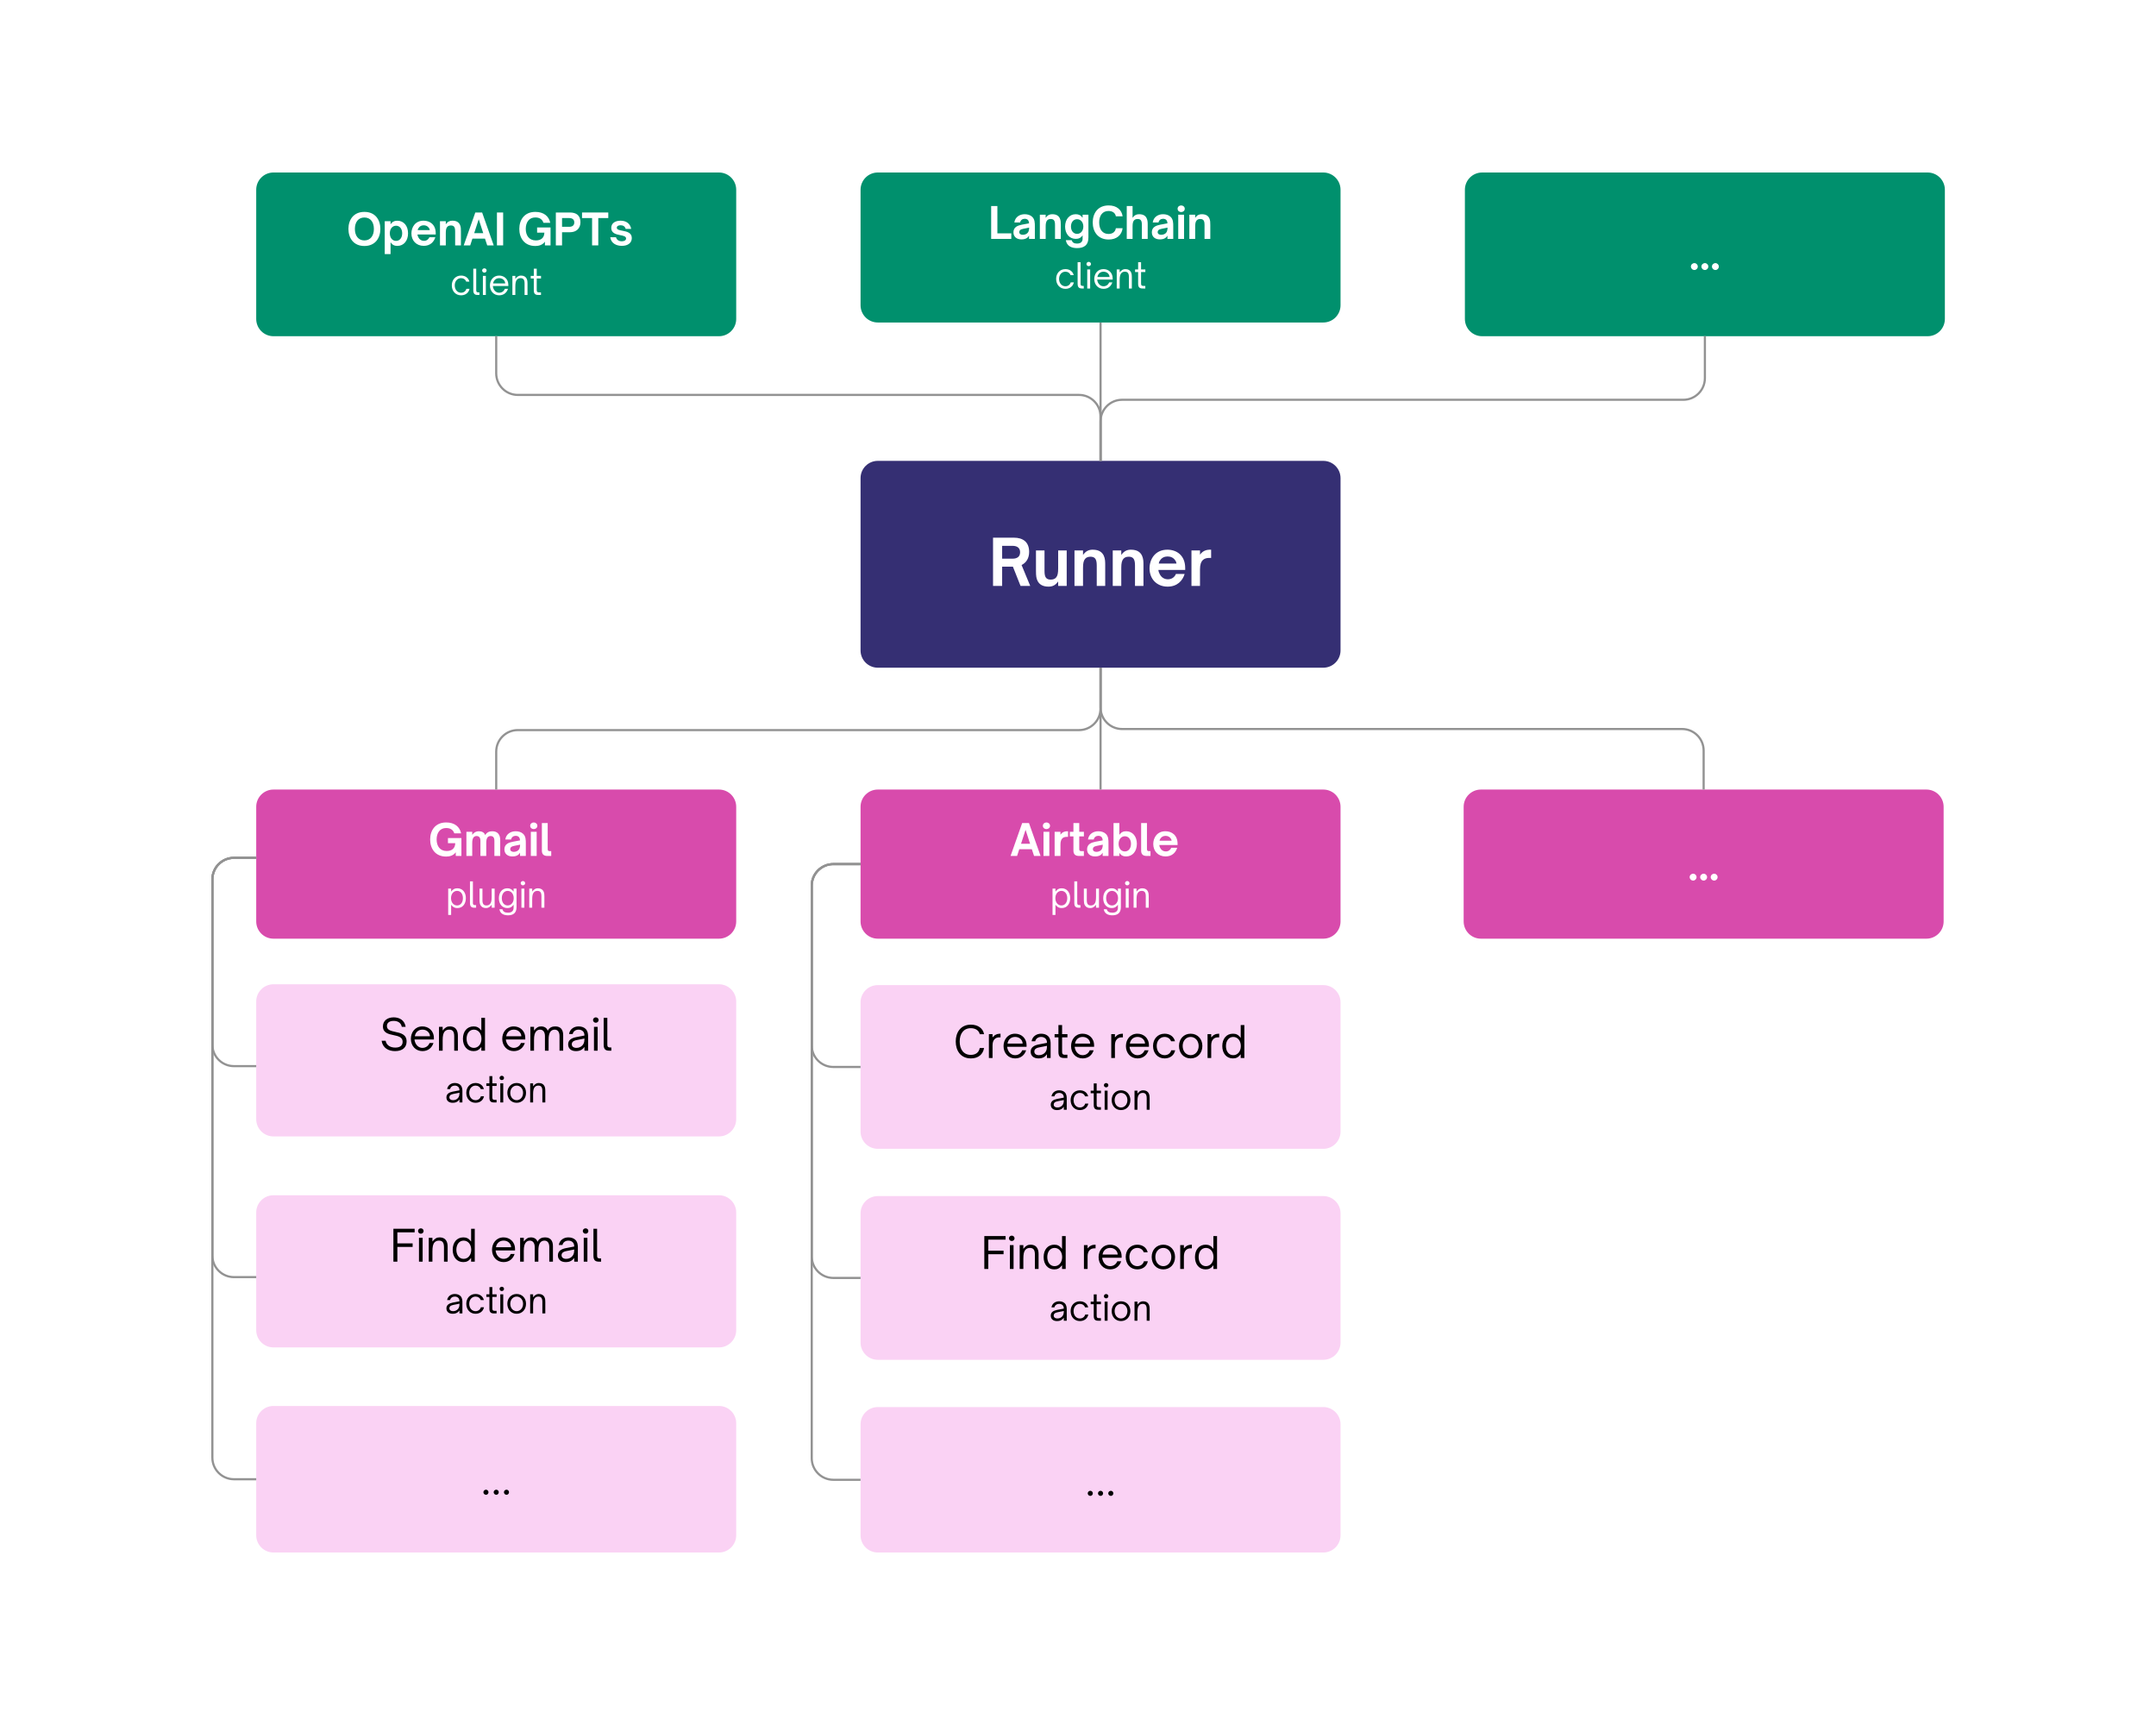 <svg xmlns="http://www.w3.org/2000/svg" xmlns:xlink="http://www.w3.org/1999/xlink" width="1000" zoomAndPan="magnify" viewBox="0 0 750 600" height="800" preserveAspectRatio="xMidYMid meet" version="1.0"><defs><g/><clipPath id="387ddc8beb"><path d="M 299.359 160.301 L 466.328 160.301 L 466.328 232.242 L 299.359 232.242 Z M 299.359 160.301 " clip-rule="nonzero"/></clipPath><clipPath id="c976d23391"><path d="M 305.359 160.301 L 460.328 160.301 C 463.641 160.301 466.328 162.988 466.328 166.301 L 466.328 226.242 C 466.328 229.555 463.641 232.242 460.328 232.242 L 305.359 232.242 C 302.047 232.242 299.359 229.555 299.359 226.242 L 299.359 166.301 C 299.359 162.988 302.047 160.301 305.359 160.301 Z M 305.359 160.301 " clip-rule="nonzero"/></clipPath><clipPath id="90de6fac6c"><path d="M 89.129 274.625 L 256.102 274.625 L 256.102 326.496 L 89.129 326.496 Z M 89.129 274.625 " clip-rule="nonzero"/></clipPath><clipPath id="538fe55e43"><path d="M 95.129 274.625 L 250.102 274.625 C 253.414 274.625 256.102 277.312 256.102 280.625 L 256.102 320.496 C 256.102 323.809 253.414 326.496 250.102 326.496 L 95.129 326.496 C 91.816 326.496 89.129 323.809 89.129 320.496 L 89.129 280.625 C 89.129 277.312 91.816 274.625 95.129 274.625 Z M 95.129 274.625 " clip-rule="nonzero"/></clipPath><clipPath id="9079ad63bd"><path d="M 89.129 415.738 L 256.102 415.738 L 256.102 468.664 L 89.129 468.664 Z M 89.129 415.738 " clip-rule="nonzero"/></clipPath><clipPath id="420866b4d8"><path d="M 95.129 415.738 L 250.102 415.738 C 253.414 415.738 256.102 418.426 256.102 421.738 L 256.102 462.664 C 256.102 465.977 253.414 468.664 250.102 468.664 L 95.129 468.664 C 91.816 468.664 89.129 465.977 89.129 462.664 L 89.129 421.738 C 89.129 418.426 91.816 415.738 95.129 415.738 Z M 95.129 415.738 " clip-rule="nonzero"/></clipPath><clipPath id="dd4562a069"><path d="M 89.129 342.355 L 256.102 342.355 L 256.102 395.277 L 89.129 395.277 Z M 89.129 342.355 " clip-rule="nonzero"/></clipPath><clipPath id="3c52433582"><path d="M 95.129 342.355 L 250.102 342.355 C 253.414 342.355 256.102 345.043 256.102 348.355 L 256.102 389.277 C 256.102 392.594 253.414 395.277 250.102 395.277 L 95.129 395.277 C 91.816 395.277 89.129 392.594 89.129 389.277 L 89.129 348.355 C 89.129 345.043 91.816 342.355 95.129 342.355 Z M 95.129 342.355 " clip-rule="nonzero"/></clipPath><clipPath id="349522aa1f"><path d="M 509.586 60 L 676.555 60 L 676.555 116.945 L 509.586 116.945 Z M 509.586 60 " clip-rule="nonzero"/></clipPath><clipPath id="db9f3d7638"><path d="M 515.586 60 L 670.555 60 C 673.871 60 676.555 62.688 676.555 66 L 676.555 110.945 C 676.555 114.258 673.871 116.945 670.555 116.945 L 515.586 116.945 C 512.273 116.945 509.586 114.258 509.586 110.945 L 509.586 66 C 509.586 62.688 512.273 60 515.586 60 Z M 515.586 60 " clip-rule="nonzero"/></clipPath><clipPath id="dfb08c6bd5"><path d="M 89.129 60 L 256.102 60 L 256.102 116.945 L 89.129 116.945 Z M 89.129 60 " clip-rule="nonzero"/></clipPath><clipPath id="b38060ccef"><path d="M 95.129 60 L 250.102 60 C 253.414 60 256.102 62.688 256.102 66 L 256.102 110.945 C 256.102 114.258 253.414 116.945 250.102 116.945 L 95.129 116.945 C 91.816 116.945 89.129 114.258 89.129 110.945 L 89.129 66 C 89.129 62.688 91.816 60 95.129 60 Z M 95.129 60 " clip-rule="nonzero"/></clipPath><clipPath id="3a4a90d6b2"><path d="M 299.359 60 L 466.328 60 L 466.328 112.172 L 299.359 112.172 Z M 299.359 60 " clip-rule="nonzero"/></clipPath><clipPath id="5cbdeb5f04"><path d="M 305.359 60 L 460.328 60 C 463.641 60 466.328 62.688 466.328 66 L 466.328 106.172 C 466.328 109.488 463.641 112.172 460.328 112.172 L 305.359 112.172 C 302.047 112.172 299.359 109.488 299.359 106.172 L 299.359 66 C 299.359 62.688 302.047 60 305.359 60 Z M 305.359 60 " clip-rule="nonzero"/></clipPath><clipPath id="89e1d7554c"><path d="M 299.359 274.625 L 466.328 274.625 L 466.328 326.496 L 299.359 326.496 Z M 299.359 274.625 " clip-rule="nonzero"/></clipPath><clipPath id="ae2fa59a97"><path d="M 305.359 274.625 L 460.328 274.625 C 463.641 274.625 466.328 277.312 466.328 280.625 L 466.328 320.496 C 466.328 323.809 463.641 326.496 460.328 326.496 L 305.359 326.496 C 302.047 326.496 299.359 323.809 299.359 320.496 L 299.359 280.625 C 299.359 277.312 302.047 274.625 305.359 274.625 Z M 305.359 274.625 " clip-rule="nonzero"/></clipPath><clipPath id="efacf47d0d"><path d="M 299.359 416.027 L 466.328 416.027 L 466.328 472.977 L 299.359 472.977 Z M 299.359 416.027 " clip-rule="nonzero"/></clipPath><clipPath id="11df9b9967"><path d="M 305.359 416.027 L 460.328 416.027 C 463.641 416.027 466.328 418.715 466.328 422.027 L 466.328 466.977 C 466.328 470.289 463.641 472.977 460.328 472.977 L 305.359 472.977 C 302.047 472.977 299.359 470.289 299.359 466.977 L 299.359 422.027 C 299.359 418.715 302.047 416.027 305.359 416.027 Z M 305.359 416.027 " clip-rule="nonzero"/></clipPath><clipPath id="0a5d4f4ac9"><path d="M 299.359 342.645 L 466.328 342.645 L 466.328 399.59 L 299.359 399.59 Z M 299.359 342.645 " clip-rule="nonzero"/></clipPath><clipPath id="90f2f42ea4"><path d="M 305.359 342.645 L 460.328 342.645 C 463.641 342.645 466.328 345.332 466.328 348.645 L 466.328 393.59 C 466.328 396.902 463.641 399.59 460.328 399.59 L 305.359 399.59 C 302.047 399.59 299.359 396.902 299.359 393.59 L 299.359 348.645 C 299.359 345.332 302.047 342.645 305.359 342.645 Z M 305.359 342.645 " clip-rule="nonzero"/></clipPath><clipPath id="0e401e75e6"><path d="M 509.156 274.625 L 676.125 274.625 L 676.125 326.496 L 509.156 326.496 Z M 509.156 274.625 " clip-rule="nonzero"/></clipPath><clipPath id="8ef0d231c6"><path d="M 515.156 274.625 L 670.125 274.625 C 673.441 274.625 676.125 277.312 676.125 280.625 L 676.125 320.496 C 676.125 323.809 673.441 326.496 670.125 326.496 L 515.156 326.496 C 511.844 326.496 509.156 323.809 509.156 320.496 L 509.156 280.625 C 509.156 277.312 511.844 274.625 515.156 274.625 Z M 515.156 274.625 " clip-rule="nonzero"/></clipPath><clipPath id="db7a1ddd17"><path d="M 299.359 489.414 L 466.328 489.414 L 466.328 540 L 299.359 540 Z M 299.359 489.414 " clip-rule="nonzero"/></clipPath><clipPath id="8d59f89207"><path d="M 305.359 489.414 L 460.328 489.414 C 463.641 489.414 466.328 492.102 466.328 495.414 L 466.328 534 C 466.328 537.312 463.641 540 460.328 540 L 305.359 540 C 302.047 540 299.359 537.312 299.359 534 L 299.359 495.414 C 299.359 492.102 302.047 489.414 305.359 489.414 Z M 305.359 489.414 " clip-rule="nonzero"/></clipPath><clipPath id="e7ea74be6e"><path d="M 89.129 489.031 L 256.102 489.031 L 256.102 540 L 89.129 540 Z M 89.129 489.031 " clip-rule="nonzero"/></clipPath><clipPath id="fd70987b3d"><path d="M 95.129 489.031 L 250.102 489.031 C 253.414 489.031 256.102 491.715 256.102 495.031 L 256.102 534 C 256.102 537.312 253.414 540 250.102 540 L 95.129 540 C 91.816 540 89.129 537.312 89.129 534 L 89.129 495.031 C 89.129 491.715 91.816 489.031 95.129 489.031 Z M 95.129 489.031 " clip-rule="nonzero"/></clipPath></defs><rect x="-75" width="900" fill="#ffffff" y="-60" height="720" fill-opacity="1"/><rect x="-75" width="900" fill="#ffffff" y="-60" height="720" fill-opacity="1"/><g clip-path="url(#387ddc8beb)"><g clip-path="url(#c976d23391)"><path fill="#352f73" d="M 299.359 160.301 L 466.328 160.301 L 466.328 232.242 L 299.359 232.242 Z M 299.359 160.301 " fill-opacity="1" fill-rule="nonzero"/></g></g><g fill="#ffffff" fill-opacity="1"><g transform="translate(343.949, 203.802)"><g><path d="M 11.418 -7.281 C 13.043 -8.051 14.055 -9.637 14.055 -11.836 C 14.055 -15.309 11.879 -16.785 8.734 -16.785 L 1.496 -16.785 L 1.496 0 L 4.664 0 L 4.664 -6.711 L 8.402 -6.711 L 11.066 0 L 14.43 0 Z M 8.293 -13.945 C 9.965 -13.945 10.91 -13.156 10.91 -11.727 C 10.91 -10.25 9.988 -9.48 8.293 -9.48 L 4.664 -9.48 L 4.664 -13.945 Z M 8.293 -13.945 "/></g></g></g><g fill="#ffffff" fill-opacity="1"><g transform="translate(359.104, 203.802)"><g><path d="M 5.652 0.242 C 7.105 0.242 8.094 -0.285 8.996 -1.562 L 8.996 0 L 11.965 0 L 11.965 -12.34 L 8.996 -12.34 L 8.996 -6.07 C 8.996 -4.445 8.801 -3.543 8.293 -2.949 C 7.875 -2.441 7.258 -2.199 6.402 -2.199 C 5.699 -2.199 5.191 -2.375 4.84 -2.75 C 4.422 -3.211 4.246 -3.938 4.246 -5.215 L 4.246 -12.34 L 1.277 -12.34 L 1.277 -5.234 C 1.277 -3.453 1.406 -2.617 1.805 -1.805 C 2.465 -0.441 3.738 0.242 5.652 0.242 Z M 5.652 0.242 "/></g></g></g><g fill="#ffffff" fill-opacity="1"><g transform="translate(372.434, 203.802)"><g><path d="M 4.312 0 L 4.312 -6.293 C 4.312 -7.918 4.531 -8.82 5.039 -9.414 C 5.434 -9.898 6.051 -10.164 6.906 -10.164 C 7.609 -10.164 8.117 -9.988 8.469 -9.613 C 8.887 -9.152 9.086 -8.402 9.086 -7.148 L 9.086 0 L 12.031 0 L 12.031 -7.105 C 12.031 -8.336 12.031 -9.457 11.527 -10.535 C 10.977 -11.68 9.922 -12.605 7.676 -12.605 C 6.355 -12.605 5.301 -12.164 4.312 -10.777 L 4.312 -12.34 L 1.344 -12.34 L 1.344 0 Z M 4.312 0 "/></g></g></g><g fill="#ffffff" fill-opacity="1"><g transform="translate(385.741, 203.802)"><g><path d="M 4.312 0 L 4.312 -6.293 C 4.312 -7.918 4.531 -8.82 5.039 -9.414 C 5.434 -9.898 6.051 -10.164 6.906 -10.164 C 7.609 -10.164 8.117 -9.988 8.469 -9.613 C 8.887 -9.152 9.086 -8.402 9.086 -7.148 L 9.086 0 L 12.031 0 L 12.031 -7.105 C 12.031 -8.336 12.031 -9.457 11.527 -10.535 C 10.977 -11.68 9.922 -12.605 7.676 -12.605 C 6.355 -12.605 5.301 -12.164 4.312 -10.777 L 4.312 -12.34 L 1.344 -12.34 L 1.344 0 Z M 4.312 0 "/></g></g></g><g fill="#ffffff" fill-opacity="1"><g transform="translate(399.049, 203.802)"><g><path d="M 7.129 0.242 C 10.426 0.242 12.32 -1.762 13.043 -4.156 L 10.008 -4.156 C 9.613 -3.145 8.645 -2.309 7.238 -2.309 C 5.961 -2.309 4.949 -2.969 4.379 -4.113 C 4.156 -4.488 3.961 -5.039 3.914 -5.566 L 13.242 -5.566 L 13.242 -6.203 C 13.242 -10.668 10.23 -12.605 7.039 -12.605 C 2.816 -12.605 0.836 -9.328 0.836 -6.094 C 0.836 -2.441 3.344 0.242 7.129 0.242 Z M 4.047 -7.789 C 4.09 -8.117 4.203 -8.535 4.531 -8.93 C 5.102 -9.812 6.027 -10.25 7.129 -10.25 C 8.203 -10.25 9.172 -9.812 9.746 -8.93 C 10.055 -8.559 10.164 -8.117 10.207 -7.789 Z M 4.047 -7.789 "/></g></g></g><g fill="#ffffff" fill-opacity="1"><g transform="translate(413.127, 203.802)"><g><path d="M 4.312 0 L 4.312 -5.719 C 4.312 -7.348 4.641 -8.336 5.301 -8.996 C 5.785 -9.457 6.488 -9.746 7.5 -9.746 L 8.184 -9.746 L 8.184 -12.605 L 7.832 -12.605 C 6.379 -12.605 5.258 -12.164 4.312 -10.867 L 4.312 -12.34 L 1.344 -12.34 L 1.344 0 Z M 4.312 0 "/></g></g></g><g clip-path="url(#90de6fac6c)"><g clip-path="url(#538fe55e43)"><path fill="#d84bac" d="M 89.129 274.625 L 256.102 274.625 L 256.102 326.496 L 89.129 326.496 Z M 89.129 274.625 " fill-opacity="1" fill-rule="nonzero"/></g></g><g fill="#ffffff" fill-opacity="1"><g transform="translate(149.049, 297.726)"><g><path d="M 6.164 0.211 C 7.379 0.211 8.699 -0.148 9.496 -1.289 L 9.496 0 L 11.461 0 L 11.461 -6.227 L 6.781 -6.227 L 6.781 -4.441 L 9.316 -4.441 C 9.27 -2.641 8.145 -1.727 6.344 -1.727 C 4.004 -1.727 2.836 -3.434 2.836 -5.746 C 2.836 -7.98 3.961 -9.719 6.148 -9.719 C 7.664 -9.719 8.609 -9.047 8.984 -7.859 L 11.355 -7.859 C 10.891 -10.125 9.121 -11.656 6.164 -11.656 C 2.324 -11.656 0.586 -8.852 0.586 -5.73 C 0.586 -2.609 2.324 0.211 6.164 0.211 Z M 6.164 0.211 "/></g></g></g><g fill="#ffffff" fill-opacity="1"><g transform="translate(161.334, 297.726)"><g><path d="M 2.941 0 L 2.941 -4.453 C 2.941 -5.535 3.105 -6.105 3.434 -6.496 C 3.676 -6.766 4.02 -6.93 4.453 -6.93 C 5.297 -6.93 5.789 -6.406 5.789 -5.266 L 5.789 0 L 7.816 0 L 7.816 -4.453 C 7.816 -5.43 7.934 -6.09 8.324 -6.523 C 8.551 -6.766 8.879 -6.93 9.328 -6.93 C 10.184 -6.93 10.648 -6.422 10.648 -5.266 L 10.648 0 L 12.676 0 L 12.676 -5.52 C 12.676 -7.395 11.805 -8.594 9.914 -8.594 C 8.805 -8.594 7.996 -8.191 7.441 -7.246 C 7.172 -8.145 6.328 -8.594 5.234 -8.594 C 4.363 -8.594 3.602 -8.266 2.941 -7.352 L 2.941 -8.414 L 0.914 -8.414 L 0.914 0 Z M 2.941 0 "/></g></g></g><g fill="#ffffff" fill-opacity="1"><g transform="translate(174.879, 297.726)"><g><path d="M 3.344 0.164 C 4.066 0.164 4.727 0.047 5.25 -0.301 C 5.566 -0.496 5.805 -0.766 6.016 -1.141 L 6.016 0 L 8.039 0 L 8.039 -4.379 C 8.039 -5.551 8.039 -6.871 7.051 -7.738 C 6.422 -8.324 5.477 -8.594 4.5 -8.594 C 2.836 -8.594 1.199 -7.695 0.898 -5.73 L 2.91 -5.73 C 3.059 -6.523 3.719 -7.004 4.484 -7.004 C 4.965 -7.004 5.355 -6.871 5.609 -6.602 C 5.863 -6.328 6 -5.926 6.016 -5.414 L 3.512 -4.949 C 2.805 -4.816 2.086 -4.605 1.547 -4.23 C 0.961 -3.824 0.586 -3.211 0.586 -2.309 C 0.586 -0.703 1.754 0.164 3.344 0.164 Z M 3.84 -1.426 C 3.137 -1.426 2.609 -1.754 2.609 -2.387 C 2.609 -2.672 2.715 -2.879 2.879 -3.047 C 3.121 -3.27 3.465 -3.422 4.051 -3.523 L 6.059 -3.93 C 6.031 -2.82 5.805 -2.102 4.922 -1.664 C 4.59 -1.5 4.215 -1.426 3.84 -1.426 Z M 3.84 -1.426 "/></g></g></g><g fill="#ffffff" fill-opacity="1"><g transform="translate(183.744, 297.726)"><g><path d="M 1.934 -9.344 C 2.609 -9.344 3.18 -9.797 3.18 -10.5 C 3.18 -11.176 2.609 -11.656 1.934 -11.656 C 1.246 -11.656 0.691 -11.176 0.691 -10.5 C 0.691 -9.797 1.246 -9.344 1.934 -9.344 Z M 2.941 0 L 2.941 -8.414 L 0.914 -8.414 L 0.914 0 Z M 2.941 0 "/></g></g></g><g fill="#ffffff" fill-opacity="1"><g transform="translate(187.614, 297.726)"><g><path d="M 4.141 0 L 4.141 -1.68 L 3.602 -1.68 C 3.105 -1.68 2.91 -1.875 2.91 -2.445 L 2.91 -11.445 L 0.887 -11.445 L 0.887 -1.844 C 0.887 -0.539 1.59 0 2.836 0 Z M 4.141 0 "/></g></g></g><g fill="#ffffff" fill-opacity="1"><g transform="translate(192.15, 297.726)"><g/></g></g><g fill="#ffffff" fill-opacity="1"><g transform="translate(155.049, 315.726)"><g><path d="M 4.055 -6.758 C 3.145 -6.758 2.555 -6.469 1.883 -5.605 L 1.883 -6.637 L 0.863 -6.637 L 0.863 2.52 L 1.883 2.52 L 1.883 -1.031 C 2.566 -0.145 3.168 0.121 4.055 0.121 C 5.844 0.121 7.008 -1.285 7.008 -3.324 C 7.008 -5.352 5.844 -6.758 4.055 -6.758 Z M 3.961 -5.855 C 5.207 -5.855 5.988 -4.766 5.988 -3.324 C 5.988 -1.871 5.207 -0.781 3.961 -0.781 C 2.723 -0.781 1.848 -1.848 1.848 -3.324 C 1.848 -4.789 2.723 -5.855 3.961 -5.855 Z M 3.961 -5.855 "/></g></g></g><g fill="#ffffff" fill-opacity="1"><g transform="translate(162.657, 315.726)"><g><path d="M 2.965 0 L 2.965 -0.898 L 2.641 -0.898 C 1.895 -0.898 1.848 -1.234 1.848 -1.824 L 1.848 -9.156 L 0.828 -9.156 L 0.828 -1.668 C 0.828 -0.336 1.402 0 2.398 0 Z M 2.965 0 "/></g></g></g><g fill="#ffffff" fill-opacity="1"><g transform="translate(165.981, 315.726)"><g><path d="M 3.098 0.121 C 3.852 0.121 4.43 -0.215 5.062 -1.031 L 5.062 0 L 6.086 0 L 6.086 -6.637 L 5.062 -6.637 L 5.062 -3.805 C 5.062 -2.449 4.895 -1.727 4.465 -1.273 C 4.164 -0.949 3.758 -0.781 3.254 -0.781 C 2.797 -0.781 2.461 -0.898 2.23 -1.152 C 1.969 -1.453 1.848 -1.922 1.848 -2.641 L 1.848 -6.637 L 0.828 -6.637 L 0.828 -2.641 C 0.828 -1.871 0.926 -1.332 1.141 -0.926 C 1.512 -0.227 2.16 0.121 3.098 0.121 Z M 3.098 0.121 "/></g></g></g><g fill="#ffffff" fill-opacity="1"><g transform="translate(172.917, 315.726)"><g><path d="M 3.781 2.641 C 5.52 2.641 6.77 1.934 6.77 -0.227 L 6.77 -6.637 L 5.746 -6.637 L 5.746 -5.605 C 5.074 -6.469 4.488 -6.758 3.562 -6.758 C 1.789 -6.758 0.625 -5.352 0.625 -3.289 C 0.625 -1.285 1.789 0.121 3.574 0.121 C 4.465 0.121 5.062 -0.145 5.746 -1.031 L 5.746 -0.035 C 5.746 1.066 5.16 1.738 3.77 1.738 C 2.676 1.738 2.062 1.332 1.859 0.539 L 0.816 0.539 C 1.078 2.148 2.438 2.641 3.781 2.641 Z M 3.672 -0.781 C 2.426 -0.781 1.645 -1.871 1.645 -3.324 C 1.645 -4.766 2.426 -5.855 3.672 -5.855 C 4.895 -5.855 5.785 -4.789 5.785 -3.324 C 5.785 -1.848 4.906 -0.781 3.672 -0.781 Z M 3.672 -0.781 "/></g></g></g><g fill="#ffffff" fill-opacity="1"><g transform="translate(180.537, 315.726)"><g><path d="M 1.367 -7.777 C 1.801 -7.777 2.148 -8.113 2.148 -8.531 C 2.148 -8.941 1.801 -9.277 1.367 -9.277 C 0.938 -9.277 0.59 -8.941 0.59 -8.531 C 0.59 -8.113 0.938 -7.777 1.367 -7.777 Z M 1.871 0 L 1.871 -6.637 L 0.852 -6.637 L 0.852 0 Z M 1.871 0 "/></g></g></g><g fill="#ffffff" fill-opacity="1"><g transform="translate(183.261, 315.726)"><g><path d="M 1.871 0 L 1.871 -2.832 C 1.871 -4.188 2.039 -4.906 2.473 -5.363 C 2.746 -5.664 3.145 -5.855 3.684 -5.855 C 4.141 -5.855 4.477 -5.734 4.703 -5.484 C 4.969 -5.184 5.09 -4.703 5.09 -3.996 L 5.09 0 L 6.109 0 L 6.109 -3.996 C 6.109 -4.414 6.109 -5.113 5.797 -5.711 C 5.473 -6.324 4.883 -6.758 3.84 -6.758 C 3.121 -6.758 2.543 -6.469 1.871 -5.605 L 1.871 -6.637 L 0.852 -6.637 L 0.852 0 Z M 1.871 0 "/></g></g></g><g clip-path="url(#9079ad63bd)"><g clip-path="url(#420866b4d8)"><path fill="#fad2f4" d="M 89.129 415.738 L 256.102 415.738 L 256.102 468.664 L 89.129 468.664 Z M 89.129 415.738 " fill-opacity="1" fill-rule="nonzero"/></g></g><g fill="#000000" fill-opacity="1"><g transform="translate(135.666, 438.84)"><g><path d="M 2.566 0 L 2.566 -5.129 L 7.875 -5.129 L 7.875 -6.359 L 2.566 -6.359 L 2.566 -10.199 L 8.578 -10.199 L 8.578 -11.445 L 1.184 -11.445 L 1.184 0 Z M 2.566 0 "/></g></g></g><g fill="#000000" fill-opacity="1"><g transform="translate(144.681, 438.84)"><g><path d="M 1.711 -9.719 C 2.25 -9.719 2.684 -10.141 2.684 -10.664 C 2.684 -11.176 2.25 -11.594 1.711 -11.594 C 1.172 -11.594 0.734 -11.176 0.734 -10.664 C 0.734 -10.141 1.172 -9.719 1.711 -9.719 Z M 2.34 0 L 2.34 -8.297 L 1.066 -8.297 L 1.066 0 Z M 2.34 0 "/></g></g></g><g fill="#000000" fill-opacity="1"><g transform="translate(148.086, 438.84)"><g><path d="M 2.34 0 L 2.34 -3.539 C 2.34 -5.234 2.551 -6.137 3.09 -6.703 C 3.434 -7.078 3.93 -7.32 4.605 -7.32 C 5.176 -7.32 5.594 -7.172 5.879 -6.855 C 6.211 -6.48 6.359 -5.879 6.359 -4.996 L 6.359 0 L 7.637 0 L 7.637 -4.996 C 7.637 -5.52 7.637 -6.391 7.246 -7.141 C 6.84 -7.906 6.105 -8.445 4.801 -8.445 C 3.898 -8.445 3.18 -8.086 2.34 -7.004 L 2.34 -8.297 L 1.066 -8.297 L 1.066 0 Z M 2.34 0 "/></g></g></g><g fill="#000000" fill-opacity="1"><g transform="translate(156.726, 438.84)"><g><path d="M 4.441 0.148 C 5.578 0.148 6.316 -0.211 7.156 -1.289 L 7.156 0 L 8.43 0 L 8.43 -11.445 L 7.156 -11.445 L 7.156 -7.004 C 6.301 -8.113 5.551 -8.445 4.441 -8.445 C 2.203 -8.445 0.75 -6.691 0.75 -4.141 C 0.75 -1.605 2.203 0.148 4.441 0.148 Z M 4.559 -0.977 C 3 -0.977 2.023 -2.34 2.023 -4.141 C 2.023 -5.953 3 -7.32 4.559 -7.32 C 6.105 -7.32 7.199 -5.984 7.199 -4.141 C 7.199 -2.309 6.105 -0.977 4.559 -0.977 Z M 4.559 -0.977 "/></g></g></g><g fill="#000000" fill-opacity="1"><g transform="translate(166.236, 438.84)"><g/></g></g><g fill="#000000" fill-opacity="1"><g transform="translate(170.436, 438.84)"><g><path d="M 4.754 0.148 C 6.809 0.148 8.07 -1.109 8.578 -2.672 L 7.215 -2.672 C 6.855 -1.754 6 -0.977 4.738 -0.977 C 3.539 -0.977 2.566 -1.801 2.145 -3.074 C 2.055 -3.328 1.996 -3.645 1.98 -3.898 L 8.73 -3.898 L 8.73 -4.352 C 8.73 -7.02 6.809 -8.445 4.727 -8.445 C 2.16 -8.445 0.719 -6.375 0.719 -4.125 C 0.719 -1.68 2.371 0.148 4.754 0.148 Z M 2.102 -5.023 C 2.145 -5.281 2.219 -5.578 2.34 -5.836 C 2.789 -6.781 3.645 -7.32 4.754 -7.32 C 5.82 -7.32 6.75 -6.797 7.184 -5.836 C 7.289 -5.594 7.352 -5.297 7.363 -5.023 Z M 2.102 -5.023 "/></g></g></g><g fill="#000000" fill-opacity="1"><g transform="translate(179.871, 438.84)"><g><path d="M 2.34 0 L 2.34 -3.75 C 2.34 -5.324 2.594 -6.164 3.09 -6.719 C 3.422 -7.094 3.887 -7.32 4.441 -7.32 C 5.461 -7.32 6.137 -6.512 6.137 -5.102 L 6.137 0 L 7.41 0 L 7.41 -3.75 C 7.41 -5.176 7.59 -6.137 8.176 -6.766 C 8.488 -7.094 8.926 -7.32 9.523 -7.32 C 10.574 -7.32 11.203 -6.539 11.203 -5.102 L 11.203 0 L 12.48 0 L 12.48 -5.398 C 12.48 -7.32 11.594 -8.445 9.719 -8.445 C 8.699 -8.445 7.711 -8.113 7.094 -6.914 C 6.84 -7.949 5.863 -8.445 4.801 -8.445 C 3.898 -8.445 3.18 -8.086 2.34 -7.004 L 2.34 -8.297 L 1.066 -8.297 L 1.066 0 Z M 2.34 0 "/></g></g></g><g fill="#000000" fill-opacity="1"><g transform="translate(193.356, 438.84)"><g><path d="M 3.422 0.148 C 4.184 0.148 4.828 0.016 5.387 -0.328 C 5.762 -0.555 6.09 -0.871 6.391 -1.305 L 6.391 0 L 7.664 0 L 7.664 -4.891 C 7.664 -5.445 7.664 -6.75 6.797 -7.59 C 6.211 -8.16 5.324 -8.445 4.363 -8.445 C 2.773 -8.445 1.32 -7.531 1.035 -5.805 L 2.309 -5.805 C 2.504 -6.734 3.328 -7.32 4.352 -7.32 C 4.996 -7.32 5.52 -7.109 5.879 -6.75 C 6.227 -6.406 6.391 -5.91 6.391 -5.266 L 3.434 -4.695 C 2.609 -4.531 1.98 -4.273 1.531 -3.914 C 0.988 -3.496 0.719 -2.91 0.719 -2.203 C 0.719 -0.75 1.754 0.148 3.422 0.148 Z M 3.57 -0.977 C 2.609 -0.977 1.996 -1.469 1.996 -2.234 C 1.996 -2.594 2.113 -2.879 2.34 -3.105 C 2.625 -3.375 3.074 -3.57 3.703 -3.691 L 6.406 -4.23 C 6.406 -2.852 6.074 -1.875 4.891 -1.262 C 4.516 -1.066 4.078 -0.977 3.57 -0.977 Z M 3.57 -0.977 "/></g></g></g><g fill="#000000" fill-opacity="1"><g transform="translate(201.996, 438.84)"><g><path d="M 1.711 -9.719 C 2.25 -9.719 2.684 -10.141 2.684 -10.664 C 2.684 -11.176 2.25 -11.594 1.711 -11.594 C 1.172 -11.594 0.734 -11.176 0.734 -10.664 C 0.734 -10.141 1.172 -9.719 1.711 -9.719 Z M 2.34 0 L 2.34 -8.297 L 1.066 -8.297 L 1.066 0 Z M 2.34 0 "/></g></g></g><g fill="#000000" fill-opacity="1"><g transform="translate(205.401, 438.84)"><g><path d="M 3.703 0 L 3.703 -1.125 L 3.301 -1.125 C 2.371 -1.125 2.309 -1.547 2.309 -2.281 L 2.309 -11.445 L 1.035 -11.445 L 1.035 -2.086 C 1.035 -0.422 1.754 0 3 0 Z M 3.703 0 "/></g></g></g><g fill="#000000" fill-opacity="1"><g transform="translate(154.721, 456.84)"><g><path d="M 2.734 0.121 C 3.348 0.121 3.863 0.012 4.309 -0.266 C 4.609 -0.445 4.871 -0.695 5.113 -1.043 L 5.113 0 L 6.133 0 L 6.133 -3.91 C 6.133 -4.355 6.133 -5.398 5.438 -6.07 C 4.969 -6.527 4.262 -6.758 3.492 -6.758 C 2.219 -6.758 1.055 -6.023 0.828 -4.645 L 1.848 -4.645 C 2.004 -5.387 2.664 -5.855 3.48 -5.855 C 3.996 -5.855 4.414 -5.688 4.703 -5.398 C 4.98 -5.125 5.113 -4.727 5.113 -4.211 L 2.746 -3.758 C 2.09 -3.625 1.586 -3.422 1.223 -3.133 C 0.793 -2.797 0.574 -2.328 0.574 -1.766 C 0.574 -0.602 1.402 0.121 2.734 0.121 Z M 2.855 -0.781 C 2.09 -0.781 1.598 -1.176 1.598 -1.789 C 1.598 -2.074 1.691 -2.305 1.871 -2.484 C 2.102 -2.699 2.461 -2.855 2.965 -2.953 L 5.125 -3.383 C 5.125 -2.281 4.859 -1.5 3.91 -1.008 C 3.613 -0.852 3.266 -0.781 2.855 -0.781 Z M 2.855 -0.781 "/></g></g></g><g fill="#000000" fill-opacity="1"><g transform="translate(161.633, 456.84)"><g><path d="M 3.793 0.121 C 5.281 0.121 6.445 -0.719 6.73 -2.137 L 5.641 -2.137 C 5.426 -1.32 4.715 -0.781 3.793 -0.781 C 2.531 -0.781 1.598 -1.836 1.598 -3.348 C 1.598 -4.812 2.531 -5.855 3.793 -5.855 C 4.645 -5.855 5.34 -5.387 5.594 -4.645 L 6.684 -4.645 C 6.383 -5.93 5.281 -6.758 3.793 -6.758 C 1.895 -6.758 0.574 -5.316 0.574 -3.348 C 0.574 -1.32 1.906 0.121 3.793 0.121 Z M 3.793 0.121 "/></g></g></g><g fill="#000000" fill-opacity="1"><g transform="translate(168.857, 456.84)"><g><path d="M 3.887 0 L 3.887 -0.898 L 3.203 -0.898 C 2.461 -0.898 2.41 -1.285 2.41 -1.871 L 2.41 -5.734 L 3.898 -5.734 L 3.898 -6.637 L 2.41 -6.637 L 2.41 -9.156 L 1.391 -9.156 L 1.391 -6.637 L 0.324 -6.637 L 0.324 -5.734 L 1.391 -5.734 L 1.391 -1.668 C 1.391 -0.336 1.969 0 2.965 0 Z M 3.887 0 "/></g></g></g><g fill="#000000" fill-opacity="1"><g transform="translate(173.189, 456.84)"><g><path d="M 1.367 -7.777 C 1.801 -7.777 2.148 -8.113 2.148 -8.531 C 2.148 -8.941 1.801 -9.277 1.367 -9.277 C 0.938 -9.277 0.59 -8.941 0.59 -8.531 C 0.59 -8.113 0.938 -7.777 1.367 -7.777 Z M 1.871 0 L 1.871 -6.637 L 0.852 -6.637 L 0.852 0 Z M 1.871 0 "/></g></g></g><g fill="#000000" fill-opacity="1"><g transform="translate(175.913, 456.84)"><g><path d="M 3.816 0.121 C 5.734 0.121 7.078 -1.344 7.078 -3.348 C 7.078 -5.316 5.711 -6.758 3.816 -6.758 C 1.922 -6.758 0.574 -5.316 0.574 -3.348 C 0.574 -1.32 1.922 0.121 3.816 0.121 Z M 3.816 -0.781 C 2.555 -0.781 1.598 -1.848 1.598 -3.348 C 1.598 -4.789 2.543 -5.855 3.816 -5.855 C 5.102 -5.855 6.047 -4.766 6.047 -3.348 C 6.047 -1.871 5.09 -0.781 3.816 -0.781 Z M 3.816 -0.781 "/></g></g></g><g fill="#000000" fill-opacity="1"><g transform="translate(183.581, 456.84)"><g><path d="M 1.871 0 L 1.871 -2.832 C 1.871 -4.188 2.039 -4.906 2.473 -5.363 C 2.746 -5.664 3.145 -5.855 3.684 -5.855 C 4.141 -5.855 4.477 -5.734 4.703 -5.484 C 4.969 -5.184 5.09 -4.703 5.09 -3.996 L 5.09 0 L 6.109 0 L 6.109 -3.996 C 6.109 -4.414 6.109 -5.113 5.797 -5.711 C 5.473 -6.324 4.883 -6.758 3.84 -6.758 C 3.121 -6.758 2.543 -6.469 1.871 -5.605 L 1.871 -6.637 L 0.852 -6.637 L 0.852 0 Z M 1.871 0 "/></g></g></g><g clip-path="url(#dd4562a069)"><g clip-path="url(#3c52433582)"><path fill="#fad2f4" d="M 89.129 342.355 L 256.102 342.355 L 256.102 395.277 L 89.129 395.277 Z M 89.129 342.355 " fill-opacity="1" fill-rule="nonzero"/></g></g><g fill="#000000" fill-opacity="1"><g transform="translate(132.115, 365.456)"><g><path d="M 5.324 0.148 C 7.934 0.148 9.328 -1.172 9.328 -3.195 C 9.328 -5.699 7.273 -6.137 5.398 -6.539 C 3.871 -6.871 2.477 -7.172 2.477 -8.566 C 2.477 -9.66 3.285 -10.363 4.828 -10.363 C 6.09 -10.363 7.336 -9.855 7.664 -8.297 L 9 -8.297 C 8.625 -10.648 6.781 -11.594 4.844 -11.594 C 2.609 -11.594 1.094 -10.395 1.094 -8.445 C 1.094 -6.195 3 -5.789 4.785 -5.414 C 6.406 -5.07 7.949 -4.738 7.949 -3.105 C 7.949 -1.738 6.988 -1.078 5.387 -1.078 C 3.961 -1.078 2.387 -1.637 2.023 -3.465 L 0.629 -3.465 C 1.02 -0.898 3.059 0.148 5.324 0.148 Z M 5.324 0.148 "/></g></g></g><g fill="#000000" fill-opacity="1"><g transform="translate(142.21, 365.456)"><g><path d="M 4.754 0.148 C 6.809 0.148 8.07 -1.109 8.578 -2.672 L 7.215 -2.672 C 6.855 -1.754 6 -0.977 4.738 -0.977 C 3.539 -0.977 2.566 -1.801 2.145 -3.074 C 2.055 -3.328 1.996 -3.645 1.98 -3.898 L 8.73 -3.898 L 8.73 -4.352 C 8.73 -7.02 6.809 -8.445 4.727 -8.445 C 2.16 -8.445 0.719 -6.375 0.719 -4.125 C 0.719 -1.68 2.371 0.148 4.754 0.148 Z M 2.102 -5.023 C 2.145 -5.281 2.219 -5.578 2.34 -5.836 C 2.789 -6.781 3.645 -7.32 4.754 -7.32 C 5.82 -7.32 6.75 -6.797 7.184 -5.836 C 7.289 -5.594 7.352 -5.297 7.363 -5.023 Z M 2.102 -5.023 "/></g></g></g><g fill="#000000" fill-opacity="1"><g transform="translate(151.645, 365.456)"><g><path d="M 2.34 0 L 2.34 -3.539 C 2.34 -5.234 2.551 -6.137 3.09 -6.703 C 3.434 -7.078 3.93 -7.32 4.605 -7.32 C 5.176 -7.32 5.594 -7.172 5.879 -6.855 C 6.211 -6.48 6.359 -5.879 6.359 -4.996 L 6.359 0 L 7.637 0 L 7.637 -4.996 C 7.637 -5.52 7.637 -6.391 7.246 -7.141 C 6.84 -7.906 6.105 -8.445 4.801 -8.445 C 3.898 -8.445 3.18 -8.086 2.34 -7.004 L 2.34 -8.297 L 1.066 -8.297 L 1.066 0 Z M 2.34 0 "/></g></g></g><g fill="#000000" fill-opacity="1"><g transform="translate(160.285, 365.456)"><g><path d="M 4.441 0.148 C 5.578 0.148 6.316 -0.211 7.156 -1.289 L 7.156 0 L 8.43 0 L 8.43 -11.445 L 7.156 -11.445 L 7.156 -7.004 C 6.301 -8.113 5.551 -8.445 4.441 -8.445 C 2.203 -8.445 0.75 -6.691 0.75 -4.141 C 0.75 -1.605 2.203 0.148 4.441 0.148 Z M 4.559 -0.977 C 3 -0.977 2.023 -2.34 2.023 -4.141 C 2.023 -5.953 3 -7.32 4.559 -7.32 C 6.105 -7.32 7.199 -5.984 7.199 -4.141 C 7.199 -2.309 6.105 -0.977 4.559 -0.977 Z M 4.559 -0.977 "/></g></g></g><g fill="#000000" fill-opacity="1"><g transform="translate(169.795, 365.456)"><g/></g></g><g fill="#000000" fill-opacity="1"><g transform="translate(173.995, 365.456)"><g><path d="M 4.754 0.148 C 6.809 0.148 8.07 -1.109 8.578 -2.672 L 7.215 -2.672 C 6.855 -1.754 6 -0.977 4.738 -0.977 C 3.539 -0.977 2.566 -1.801 2.145 -3.074 C 2.055 -3.328 1.996 -3.645 1.98 -3.898 L 8.73 -3.898 L 8.73 -4.352 C 8.73 -7.02 6.809 -8.445 4.727 -8.445 C 2.16 -8.445 0.719 -6.375 0.719 -4.125 C 0.719 -1.68 2.371 0.148 4.754 0.148 Z M 2.102 -5.023 C 2.145 -5.281 2.219 -5.578 2.34 -5.836 C 2.789 -6.781 3.645 -7.32 4.754 -7.32 C 5.82 -7.32 6.75 -6.797 7.184 -5.836 C 7.289 -5.594 7.352 -5.297 7.363 -5.023 Z M 2.102 -5.023 "/></g></g></g><g fill="#000000" fill-opacity="1"><g transform="translate(183.43, 365.456)"><g><path d="M 2.34 0 L 2.34 -3.75 C 2.34 -5.324 2.594 -6.164 3.09 -6.719 C 3.422 -7.094 3.887 -7.32 4.441 -7.32 C 5.461 -7.32 6.137 -6.512 6.137 -5.102 L 6.137 0 L 7.41 0 L 7.41 -3.75 C 7.41 -5.176 7.59 -6.137 8.176 -6.766 C 8.488 -7.094 8.926 -7.32 9.523 -7.32 C 10.574 -7.32 11.203 -6.539 11.203 -5.102 L 11.203 0 L 12.48 0 L 12.48 -5.398 C 12.48 -7.32 11.594 -8.445 9.719 -8.445 C 8.699 -8.445 7.711 -8.113 7.094 -6.914 C 6.84 -7.949 5.863 -8.445 4.801 -8.445 C 3.898 -8.445 3.18 -8.086 2.34 -7.004 L 2.34 -8.297 L 1.066 -8.297 L 1.066 0 Z M 2.34 0 "/></g></g></g><g fill="#000000" fill-opacity="1"><g transform="translate(196.915, 365.456)"><g><path d="M 3.422 0.148 C 4.184 0.148 4.828 0.016 5.387 -0.328 C 5.762 -0.555 6.09 -0.871 6.391 -1.305 L 6.391 0 L 7.664 0 L 7.664 -4.891 C 7.664 -5.445 7.664 -6.75 6.797 -7.59 C 6.211 -8.16 5.324 -8.445 4.363 -8.445 C 2.773 -8.445 1.32 -7.531 1.035 -5.805 L 2.309 -5.805 C 2.504 -6.734 3.328 -7.32 4.352 -7.32 C 4.996 -7.32 5.52 -7.109 5.879 -6.75 C 6.227 -6.406 6.391 -5.91 6.391 -5.266 L 3.434 -4.695 C 2.609 -4.531 1.98 -4.273 1.531 -3.914 C 0.988 -3.496 0.719 -2.91 0.719 -2.203 C 0.719 -0.75 1.754 0.148 3.422 0.148 Z M 3.57 -0.977 C 2.609 -0.977 1.996 -1.469 1.996 -2.234 C 1.996 -2.594 2.113 -2.879 2.34 -3.105 C 2.625 -3.375 3.074 -3.57 3.703 -3.691 L 6.406 -4.23 C 6.406 -2.852 6.074 -1.875 4.891 -1.262 C 4.516 -1.066 4.078 -0.977 3.57 -0.977 Z M 3.57 -0.977 "/></g></g></g><g fill="#000000" fill-opacity="1"><g transform="translate(205.555, 365.456)"><g><path d="M 1.711 -9.719 C 2.25 -9.719 2.684 -10.141 2.684 -10.664 C 2.684 -11.176 2.25 -11.594 1.711 -11.594 C 1.172 -11.594 0.734 -11.176 0.734 -10.664 C 0.734 -10.141 1.172 -9.719 1.711 -9.719 Z M 2.34 0 L 2.34 -8.297 L 1.066 -8.297 L 1.066 0 Z M 2.34 0 "/></g></g></g><g fill="#000000" fill-opacity="1"><g transform="translate(208.96, 365.456)"><g><path d="M 3.703 0 L 3.703 -1.125 L 3.301 -1.125 C 2.371 -1.125 2.309 -1.547 2.309 -2.281 L 2.309 -11.445 L 1.035 -11.445 L 1.035 -2.086 C 1.035 -0.422 1.754 0 3 0 Z M 3.703 0 "/></g></g></g><g fill="#000000" fill-opacity="1"><g transform="translate(154.721, 383.456)"><g><path d="M 2.734 0.121 C 3.348 0.121 3.863 0.012 4.309 -0.266 C 4.609 -0.445 4.871 -0.695 5.113 -1.043 L 5.113 0 L 6.133 0 L 6.133 -3.91 C 6.133 -4.355 6.133 -5.398 5.438 -6.07 C 4.969 -6.527 4.262 -6.758 3.492 -6.758 C 2.219 -6.758 1.055 -6.023 0.828 -4.645 L 1.848 -4.645 C 2.004 -5.387 2.664 -5.855 3.48 -5.855 C 3.996 -5.855 4.414 -5.688 4.703 -5.398 C 4.98 -5.125 5.113 -4.727 5.113 -4.211 L 2.746 -3.758 C 2.09 -3.625 1.586 -3.422 1.223 -3.133 C 0.793 -2.797 0.574 -2.328 0.574 -1.766 C 0.574 -0.602 1.402 0.121 2.734 0.121 Z M 2.855 -0.781 C 2.09 -0.781 1.598 -1.176 1.598 -1.789 C 1.598 -2.074 1.691 -2.305 1.871 -2.484 C 2.102 -2.699 2.461 -2.855 2.965 -2.953 L 5.125 -3.383 C 5.125 -2.281 4.859 -1.5 3.91 -1.008 C 3.613 -0.852 3.266 -0.781 2.855 -0.781 Z M 2.855 -0.781 "/></g></g></g><g fill="#000000" fill-opacity="1"><g transform="translate(161.633, 383.456)"><g><path d="M 3.793 0.121 C 5.281 0.121 6.445 -0.719 6.73 -2.137 L 5.641 -2.137 C 5.426 -1.32 4.715 -0.781 3.793 -0.781 C 2.531 -0.781 1.598 -1.836 1.598 -3.348 C 1.598 -4.812 2.531 -5.855 3.793 -5.855 C 4.645 -5.855 5.34 -5.387 5.594 -4.645 L 6.684 -4.645 C 6.383 -5.93 5.281 -6.758 3.793 -6.758 C 1.895 -6.758 0.574 -5.316 0.574 -3.348 C 0.574 -1.32 1.906 0.121 3.793 0.121 Z M 3.793 0.121 "/></g></g></g><g fill="#000000" fill-opacity="1"><g transform="translate(168.857, 383.456)"><g><path d="M 3.887 0 L 3.887 -0.898 L 3.203 -0.898 C 2.461 -0.898 2.41 -1.285 2.41 -1.871 L 2.41 -5.734 L 3.898 -5.734 L 3.898 -6.637 L 2.41 -6.637 L 2.41 -9.156 L 1.391 -9.156 L 1.391 -6.637 L 0.324 -6.637 L 0.324 -5.734 L 1.391 -5.734 L 1.391 -1.668 C 1.391 -0.336 1.969 0 2.965 0 Z M 3.887 0 "/></g></g></g><g fill="#000000" fill-opacity="1"><g transform="translate(173.189, 383.456)"><g><path d="M 1.367 -7.777 C 1.801 -7.777 2.148 -8.113 2.148 -8.531 C 2.148 -8.941 1.801 -9.277 1.367 -9.277 C 0.938 -9.277 0.59 -8.941 0.59 -8.531 C 0.59 -8.113 0.938 -7.777 1.367 -7.777 Z M 1.871 0 L 1.871 -6.637 L 0.852 -6.637 L 0.852 0 Z M 1.871 0 "/></g></g></g><g fill="#000000" fill-opacity="1"><g transform="translate(175.913, 383.456)"><g><path d="M 3.816 0.121 C 5.734 0.121 7.078 -1.344 7.078 -3.348 C 7.078 -5.316 5.711 -6.758 3.816 -6.758 C 1.922 -6.758 0.574 -5.316 0.574 -3.348 C 0.574 -1.32 1.922 0.121 3.816 0.121 Z M 3.816 -0.781 C 2.555 -0.781 1.598 -1.848 1.598 -3.348 C 1.598 -4.789 2.543 -5.855 3.816 -5.855 C 5.102 -5.855 6.047 -4.766 6.047 -3.348 C 6.047 -1.871 5.09 -0.781 3.816 -0.781 Z M 3.816 -0.781 "/></g></g></g><g fill="#000000" fill-opacity="1"><g transform="translate(183.581, 383.456)"><g><path d="M 1.871 0 L 1.871 -2.832 C 1.871 -4.188 2.039 -4.906 2.473 -5.363 C 2.746 -5.664 3.145 -5.855 3.684 -5.855 C 4.141 -5.855 4.477 -5.734 4.703 -5.484 C 4.969 -5.184 5.09 -4.703 5.09 -3.996 L 5.09 0 L 6.109 0 L 6.109 -3.996 C 6.109 -4.414 6.109 -5.113 5.797 -5.711 C 5.473 -6.324 4.883 -6.758 3.84 -6.758 C 3.121 -6.758 2.543 -6.469 1.871 -5.605 L 1.871 -6.637 L 0.852 -6.637 L 0.852 0 Z M 1.871 0 "/></g></g></g><g clip-path="url(#349522aa1f)"><g clip-path="url(#db9f3d7638)"><path fill="#00906d" d="M 509.586 60 L 676.555 60 L 676.555 116.945 L 509.586 116.945 Z M 509.586 60 " fill-opacity="1" fill-rule="nonzero"/></g></g><g fill="#ffffff" fill-opacity="1"><g transform="translate(587.576, 93.75)"><g><path d="M 1.859 0.164 C 2.488 0.164 3.031 -0.375 3.031 -1.051 C 3.031 -1.68 2.488 -2.234 1.859 -2.234 C 1.199 -2.234 0.629 -1.695 0.629 -1.051 C 0.629 -0.375 1.184 0.164 1.859 0.164 Z M 1.859 0.164 "/></g></g></g><g fill="#ffffff" fill-opacity="1"><g transform="translate(591.236, 93.75)"><g><path d="M 1.859 0.164 C 2.488 0.164 3.031 -0.375 3.031 -1.051 C 3.031 -1.68 2.488 -2.234 1.859 -2.234 C 1.199 -2.234 0.629 -1.695 0.629 -1.051 C 0.629 -0.375 1.184 0.164 1.859 0.164 Z M 1.859 0.164 "/></g></g></g><g fill="#ffffff" fill-opacity="1"><g transform="translate(594.896, 93.75)"><g><path d="M 1.859 0.164 C 2.488 0.164 3.031 -0.375 3.031 -1.051 C 3.031 -1.68 2.488 -2.234 1.859 -2.234 C 1.199 -2.234 0.629 -1.695 0.629 -1.051 C 0.629 -0.375 1.184 0.164 1.859 0.164 Z M 1.859 0.164 "/></g></g></g><g clip-path="url(#dfb08c6bd5)"><g clip-path="url(#b38060ccef)"><path fill="#00906d" d="M 89.129 60 L 256.102 60 L 256.102 116.945 L 89.129 116.945 Z M 89.129 60 " fill-opacity="1" fill-rule="nonzero"/></g></g><g fill="#ffffff" fill-opacity="1"><g transform="translate(120.619, 85.35)"><g><path d="M 6.133 0.211 C 9.926 0.211 11.695 -2.562 11.695 -5.727 C 11.695 -8.891 9.926 -11.648 6.133 -11.648 C 2.355 -11.648 0.586 -8.891 0.586 -5.727 C 0.586 -2.562 2.355 0.211 6.133 0.211 Z M 6.133 -1.723 C 4.047 -1.723 2.832 -3.344 2.832 -5.727 C 2.832 -8.098 4.047 -9.699 6.133 -9.699 C 8.246 -9.699 9.445 -8.098 9.445 -5.727 C 9.445 -3.344 8.246 -1.723 6.133 -1.723 Z M 6.133 -1.723 "/></g></g></g><g fill="#ffffff" fill-opacity="1"><g transform="translate(132.91, 85.35)"><g><path d="M 5.336 -8.574 C 4.348 -8.574 3.629 -8.289 2.953 -7.348 L 2.953 -8.41 L 0.93 -8.41 L 0.93 3.027 L 2.953 3.027 L 2.953 -1.066 C 3.629 -0.105 4.348 0.18 5.336 0.18 C 7.543 0.18 9.039 -1.621 9.039 -4.199 C 9.039 -6.777 7.543 -8.574 5.336 -8.574 Z M 4.871 -6.836 C 6.16 -6.836 7 -5.727 7 -4.199 C 7 -2.668 6.16 -1.559 4.871 -1.559 C 3.582 -1.559 2.699 -2.641 2.699 -4.199 C 2.699 -5.758 3.582 -6.836 4.871 -6.836 Z M 4.871 -6.836 "/></g></g></g><g fill="#ffffff" fill-opacity="1"><g transform="translate(142.547, 85.35)"><g><path d="M 4.859 0.164 C 7.105 0.164 8.395 -1.199 8.891 -2.832 L 6.82 -2.832 C 6.551 -2.145 5.891 -1.574 4.934 -1.574 C 4.062 -1.574 3.375 -2.023 2.984 -2.805 C 2.832 -3.059 2.699 -3.434 2.668 -3.793 L 9.027 -3.793 L 9.027 -4.227 C 9.027 -7.27 6.973 -8.59 4.797 -8.59 C 1.918 -8.59 0.57 -6.355 0.57 -4.152 C 0.57 -1.664 2.277 0.164 4.859 0.164 Z M 2.758 -5.309 C 2.789 -5.531 2.863 -5.816 3.09 -6.086 C 3.477 -6.688 4.109 -6.988 4.859 -6.988 C 5.594 -6.988 6.25 -6.688 6.641 -6.086 C 6.852 -5.832 6.926 -5.531 6.957 -5.309 Z M 2.758 -5.309 "/></g></g></g><g fill="#ffffff" fill-opacity="1"><g transform="translate(152.14, 85.35)"><g><path d="M 2.938 0 L 2.938 -4.289 C 2.938 -5.398 3.09 -6.012 3.434 -6.418 C 3.703 -6.746 4.121 -6.926 4.707 -6.926 C 5.188 -6.926 5.531 -6.805 5.773 -6.551 C 6.059 -6.238 6.191 -5.727 6.191 -4.871 L 6.191 0 L 8.199 0 L 8.199 -4.844 C 8.199 -5.684 8.199 -6.445 7.855 -7.18 C 7.48 -7.961 6.762 -8.59 5.23 -8.59 C 4.332 -8.59 3.613 -8.289 2.938 -7.348 L 2.938 -8.41 L 0.914 -8.41 L 0.914 0 Z M 2.938 0 "/></g></g></g><g fill="#ffffff" fill-opacity="1"><g transform="translate(161.208, 85.35)"><g><path d="M 2.367 0 L 3.133 -2.355 L 7.496 -2.355 L 8.277 0 L 10.539 0 L 6.508 -11.438 L 4.137 -11.438 L 0.105 0 Z M 5.324 -9.086 L 6.898 -4.242 L 3.75 -4.242 Z M 5.324 -9.086 "/></g></g></g><g fill="#ffffff" fill-opacity="1"><g transform="translate(171.849, 85.35)"><g><path d="M 3.18 0 L 3.18 -11.438 L 1.02 -11.438 L 1.02 0 Z M 3.18 0 "/></g></g></g><g fill="#ffffff" fill-opacity="1"><g transform="translate(176.046, 85.35)"><g/></g></g><g fill="#ffffff" fill-opacity="1"><g transform="translate(180.063, 85.35)"><g><path d="M 6.16 0.211 C 7.375 0.211 8.695 -0.148 9.492 -1.289 L 9.492 0 L 11.453 0 L 11.453 -6.223 L 6.777 -6.223 L 6.777 -4.438 L 9.309 -4.438 C 9.266 -2.641 8.141 -1.723 6.344 -1.723 C 4.004 -1.723 2.832 -3.434 2.832 -5.742 C 2.832 -7.977 3.957 -9.715 6.148 -9.715 C 7.66 -9.715 8.605 -9.039 8.98 -7.855 L 11.348 -7.855 C 10.883 -10.121 9.117 -11.648 6.16 -11.648 C 2.324 -11.648 0.586 -8.844 0.586 -5.727 C 0.586 -2.609 2.324 0.211 6.16 0.211 Z M 6.16 0.211 "/></g></g></g><g fill="#ffffff" fill-opacity="1"><g transform="translate(192.338, 85.35)"><g><path d="M 3.18 0 L 3.18 -4.574 L 5.953 -4.574 C 8.098 -4.574 9.582 -5.863 9.582 -8.066 C 9.582 -10.434 8.098 -11.438 5.953 -11.438 L 1.02 -11.438 L 1.02 0 Z M 3.18 -9.504 L 5.652 -9.504 C 6.793 -9.504 7.438 -8.965 7.438 -7.992 C 7.438 -6.988 6.805 -6.461 5.652 -6.461 L 3.18 -6.461 Z M 3.18 -9.504 "/></g></g></g><g fill="#ffffff" fill-opacity="1"><g transform="translate(202.321, 85.35)"><g><path d="M 5.801 0 L 5.801 -9.504 L 9.281 -9.504 L 9.281 -11.438 L 0.148 -11.438 L 0.148 -9.504 L 3.645 -9.504 L 3.645 0 Z M 5.801 0 "/></g></g></g><g fill="#ffffff" fill-opacity="1"><g transform="translate(211.763, 85.35)"><g><path d="M 4.559 0.164 C 6.73 0.164 8.02 -0.914 8.02 -2.547 C 8.02 -4.484 6.223 -4.812 4.738 -5.098 C 3.703 -5.293 2.805 -5.457 2.805 -6.148 C 2.805 -6.672 3.297 -7 4.109 -7 C 4.934 -7 5.652 -6.641 5.891 -5.727 L 7.797 -5.727 C 7.496 -7.555 6.086 -8.59 4.121 -8.59 C 2.383 -8.59 0.871 -7.824 0.871 -6.07 C 0.871 -4.199 2.578 -3.84 4.031 -3.555 C 5.098 -3.344 6.027 -3.148 6.027 -2.398 C 6.027 -1.77 5.398 -1.426 4.543 -1.426 C 3.508 -1.426 2.773 -1.918 2.52 -2.832 L 0.523 -2.832 C 0.809 -0.719 2.641 0.164 4.559 0.164 Z M 4.559 0.164 "/></g></g></g><g fill="#ffffff" fill-opacity="1"><g transform="translate(220.404, 85.35)"><g/></g></g><g fill="#ffffff" fill-opacity="1"><g transform="translate(156.596, 102.6)"><g><path d="M 3.789 0.121 C 5.277 0.121 6.441 -0.719 6.727 -2.133 L 5.637 -2.133 C 5.422 -1.32 4.715 -0.781 3.789 -0.781 C 2.531 -0.781 1.594 -1.836 1.594 -3.348 C 1.594 -4.809 2.531 -5.852 3.789 -5.852 C 4.641 -5.852 5.336 -5.383 5.59 -4.641 L 6.68 -4.641 C 6.379 -5.926 5.277 -6.75 3.789 -6.75 C 1.895 -6.75 0.574 -5.312 0.574 -3.348 C 0.574 -1.32 1.906 0.121 3.789 0.121 Z M 3.789 0.121 "/></g></g></g><g fill="#ffffff" fill-opacity="1"><g transform="translate(163.813, 102.6)"><g><path d="M 2.961 0 L 2.961 -0.898 L 2.637 -0.898 C 1.895 -0.898 1.848 -1.234 1.848 -1.824 L 1.848 -9.148 L 0.828 -9.148 L 0.828 -1.668 C 0.828 -0.336 1.402 0 2.398 0 Z M 2.961 0 "/></g></g></g><g fill="#ffffff" fill-opacity="1"><g transform="translate(167.133, 102.6)"><g><path d="M 1.367 -7.77 C 1.801 -7.77 2.148 -8.105 2.148 -8.527 C 2.148 -8.934 1.801 -9.27 1.367 -9.27 C 0.934 -9.27 0.586 -8.934 0.586 -8.527 C 0.586 -8.105 0.934 -7.77 1.367 -7.77 Z M 1.871 0 L 1.871 -6.633 L 0.852 -6.633 L 0.852 0 Z M 1.871 0 "/></g></g></g><g fill="#ffffff" fill-opacity="1"><g transform="translate(169.855, 102.6)"><g><path d="M 3.801 0.121 C 5.445 0.121 6.453 -0.887 6.859 -2.133 L 5.77 -2.133 C 5.48 -1.402 4.797 -0.781 3.789 -0.781 C 2.832 -0.781 2.051 -1.438 1.715 -2.457 C 1.645 -2.664 1.594 -2.914 1.582 -3.117 L 6.98 -3.117 L 6.98 -3.477 C 6.98 -5.613 5.445 -6.75 3.777 -6.75 C 1.727 -6.75 0.574 -5.098 0.574 -3.297 C 0.574 -1.344 1.895 0.121 3.801 0.121 Z M 1.68 -4.016 C 1.715 -4.223 1.773 -4.461 1.871 -4.664 C 2.23 -5.422 2.914 -5.852 3.801 -5.852 C 4.652 -5.852 5.398 -5.434 5.746 -4.664 C 5.828 -4.473 5.875 -4.234 5.887 -4.016 Z M 1.68 -4.016 "/></g></g></g><g fill="#ffffff" fill-opacity="1"><g transform="translate(177.395, 102.6)"><g><path d="M 1.871 0 L 1.871 -2.832 C 1.871 -4.184 2.039 -4.906 2.469 -5.359 C 2.746 -5.66 3.141 -5.852 3.684 -5.852 C 4.137 -5.852 4.473 -5.73 4.699 -5.48 C 4.965 -5.18 5.086 -4.699 5.086 -3.992 L 5.086 0 L 6.105 0 L 6.105 -3.992 C 6.105 -4.414 6.105 -5.109 5.793 -5.707 C 5.469 -6.32 4.883 -6.75 3.836 -6.75 C 3.117 -6.75 2.543 -6.465 1.871 -5.602 L 1.871 -6.633 L 0.852 -6.633 L 0.852 0 Z M 1.871 0 "/></g></g></g><g fill="#ffffff" fill-opacity="1"><g transform="translate(184.3, 102.6)"><g><path d="M 3.887 0 L 3.887 -0.898 L 3.203 -0.898 C 2.457 -0.898 2.41 -1.281 2.41 -1.871 L 2.41 -5.73 L 3.898 -5.73 L 3.898 -6.633 L 2.41 -6.633 L 2.41 -9.148 L 1.391 -9.148 L 1.391 -6.633 L 0.324 -6.633 L 0.324 -5.73 L 1.391 -5.73 L 1.391 -1.668 C 1.391 -0.336 1.965 0 2.961 0 Z M 3.887 0 "/></g></g></g><g clip-path="url(#3a4a90d6b2)"><g clip-path="url(#5cbdeb5f04)"><path fill="#00906d" d="M 299.359 60 L 466.328 60 L 466.328 112.172 L 299.359 112.172 Z M 299.359 60 " fill-opacity="1" fill-rule="nonzero"/></g></g><g fill="#ffffff" fill-opacity="1"><g transform="translate(343.773, 83.1)"><g><path d="M 8.02 0 L 8.02 -1.934 L 3.18 -1.934 L 3.18 -11.438 L 1.02 -11.438 L 1.02 0 Z M 8.02 0 "/></g></g></g><g fill="#ffffff" fill-opacity="1"><g transform="translate(351.957, 83.1)"><g><path d="M 3.344 0.164 C 4.062 0.164 4.723 0.047 5.246 -0.301 C 5.562 -0.496 5.801 -0.766 6.012 -1.141 L 6.012 0 L 8.035 0 L 8.035 -4.379 C 8.035 -5.547 8.035 -6.867 7.047 -7.734 C 6.418 -8.32 5.473 -8.59 4.496 -8.59 C 2.832 -8.59 1.199 -7.691 0.898 -5.727 L 2.91 -5.727 C 3.059 -6.523 3.719 -7 4.484 -7 C 4.961 -7 5.352 -6.867 5.605 -6.598 C 5.863 -6.328 5.996 -5.922 6.012 -5.414 L 3.508 -4.949 C 2.805 -4.812 2.082 -4.602 1.543 -4.227 C 0.961 -3.824 0.586 -3.207 0.586 -2.309 C 0.586 -0.703 1.754 0.164 3.344 0.164 Z M 3.84 -1.426 C 3.133 -1.426 2.609 -1.754 2.609 -2.383 C 2.609 -2.668 2.715 -2.879 2.879 -3.043 C 3.117 -3.27 3.465 -3.418 4.047 -3.523 L 6.059 -3.93 C 6.027 -2.82 5.801 -2.098 4.918 -1.664 C 4.586 -1.5 4.215 -1.426 3.84 -1.426 Z M 3.84 -1.426 "/></g></g></g><g fill="#ffffff" fill-opacity="1"><g transform="translate(360.815, 83.1)"><g><path d="M 2.938 0 L 2.938 -4.289 C 2.938 -5.398 3.09 -6.012 3.434 -6.418 C 3.703 -6.746 4.121 -6.926 4.707 -6.926 C 5.188 -6.926 5.531 -6.805 5.773 -6.551 C 6.059 -6.238 6.191 -5.727 6.191 -4.871 L 6.191 0 L 8.199 0 L 8.199 -4.844 C 8.199 -5.684 8.199 -6.445 7.855 -7.18 C 7.48 -7.961 6.762 -8.59 5.23 -8.59 C 4.332 -8.59 3.613 -8.289 2.938 -7.348 L 2.938 -8.41 L 0.914 -8.41 L 0.914 0 Z M 2.938 0 "/></g></g></g><g fill="#ffffff" fill-opacity="1"><g transform="translate(369.883, 83.1)"><g><path d="M 4.781 3.195 C 7 3.195 8.742 2.355 8.742 -0.539 L 8.742 -8.41 L 6.715 -8.41 L 6.715 -7.348 C 6.043 -8.289 5.324 -8.59 4.316 -8.59 C 2.129 -8.59 0.629 -6.793 0.629 -4.273 C 0.629 -1.812 2.129 -0.016 4.316 -0.016 C 5.309 -0.016 6.027 -0.285 6.715 -1.246 L 6.715 -0.059 C 6.715 0.914 6.148 1.621 4.77 1.621 C 3.777 1.621 3.18 1.273 2.922 0.449 L 0.883 0.449 C 1.246 2.625 3.059 3.195 4.781 3.195 Z M 4.797 -1.754 C 3.492 -1.754 2.668 -2.863 2.668 -4.305 C 2.668 -5.742 3.492 -6.852 4.797 -6.852 C 6.07 -6.852 6.973 -5.773 6.973 -4.305 C 6.973 -2.832 6.07 -1.754 4.797 -1.754 Z M 4.797 -1.754 "/></g></g></g><g fill="#ffffff" fill-opacity="1"><g transform="translate(379.535, 83.1)"><g><path d="M 6.133 0.211 C 8.949 0.211 10.676 -1.348 10.988 -3.719 L 8.637 -3.719 C 8.41 -2.367 7.422 -1.723 6.07 -1.723 C 3.973 -1.723 2.832 -3.344 2.832 -5.727 C 2.832 -8.098 3.973 -9.715 6.07 -9.715 C 7.422 -9.715 8.426 -9.07 8.637 -7.855 L 10.988 -7.855 C 10.676 -10.105 8.949 -11.648 6.133 -11.648 C 2.34 -11.648 0.586 -8.891 0.586 -5.727 C 0.586 -2.562 2.34 0.211 6.133 0.211 Z M 6.133 0.211 "/></g></g></g><g fill="#ffffff" fill-opacity="1"><g transform="translate(391.031, 83.1)"><g><path d="M 2.953 0 L 2.953 -4.289 C 2.953 -5.398 3.09 -6.012 3.434 -6.418 C 3.703 -6.746 4.137 -6.926 4.723 -6.926 C 5.203 -6.926 5.547 -6.805 5.785 -6.551 C 6.07 -6.238 6.191 -5.727 6.191 -4.871 L 6.191 0 L 8.215 0 L 8.215 -4.844 C 8.215 -5.684 8.215 -6.445 7.855 -7.18 C 7.496 -7.961 6.762 -8.59 5.23 -8.59 C 4.332 -8.59 3.629 -8.289 2.953 -7.348 L 2.953 -11.438 L 0.93 -11.438 L 0.93 0 Z M 2.953 0 "/></g></g></g><g fill="#ffffff" fill-opacity="1"><g transform="translate(400.099, 83.1)"><g><path d="M 3.344 0.164 C 4.062 0.164 4.723 0.047 5.246 -0.301 C 5.562 -0.496 5.801 -0.766 6.012 -1.141 L 6.012 0 L 8.035 0 L 8.035 -4.379 C 8.035 -5.547 8.035 -6.867 7.047 -7.734 C 6.418 -8.32 5.473 -8.59 4.496 -8.59 C 2.832 -8.59 1.199 -7.691 0.898 -5.727 L 2.91 -5.727 C 3.059 -6.523 3.719 -7 4.484 -7 C 4.961 -7 5.352 -6.867 5.605 -6.598 C 5.863 -6.328 5.996 -5.922 6.012 -5.414 L 3.508 -4.949 C 2.805 -4.812 2.082 -4.602 1.543 -4.227 C 0.961 -3.824 0.586 -3.207 0.586 -2.309 C 0.586 -0.703 1.754 0.164 3.344 0.164 Z M 3.84 -1.426 C 3.133 -1.426 2.609 -1.754 2.609 -2.383 C 2.609 -2.668 2.715 -2.879 2.879 -3.043 C 3.117 -3.27 3.465 -3.418 4.047 -3.523 L 6.059 -3.93 C 6.027 -2.82 5.801 -2.098 4.918 -1.664 C 4.586 -1.5 4.215 -1.426 3.84 -1.426 Z M 3.84 -1.426 "/></g></g></g><g fill="#ffffff" fill-opacity="1"><g transform="translate(408.958, 83.1)"><g><path d="M 1.934 -9.34 C 2.609 -9.34 3.18 -9.789 3.18 -10.496 C 3.18 -11.168 2.609 -11.648 1.934 -11.648 C 1.246 -11.648 0.691 -11.168 0.691 -10.496 C 0.691 -9.789 1.246 -9.34 1.934 -9.34 Z M 2.938 0 L 2.938 -8.41 L 0.914 -8.41 L 0.914 0 Z M 2.938 0 "/></g></g></g><g fill="#ffffff" fill-opacity="1"><g transform="translate(412.825, 83.1)"><g><path d="M 2.938 0 L 2.938 -4.289 C 2.938 -5.398 3.09 -6.012 3.434 -6.418 C 3.703 -6.746 4.121 -6.926 4.707 -6.926 C 5.188 -6.926 5.531 -6.805 5.773 -6.551 C 6.059 -6.238 6.191 -5.727 6.191 -4.871 L 6.191 0 L 8.199 0 L 8.199 -4.844 C 8.199 -5.684 8.199 -6.445 7.855 -7.18 C 7.48 -7.961 6.762 -8.59 5.23 -8.59 C 4.332 -8.59 3.613 -8.289 2.938 -7.348 L 2.938 -8.41 L 0.914 -8.41 L 0.914 0 Z M 2.938 0 "/></g></g></g><g fill="#ffffff" fill-opacity="1"><g transform="translate(366.824, 100.35)"><g><path d="M 3.789 0.121 C 5.277 0.121 6.441 -0.719 6.727 -2.133 L 5.637 -2.133 C 5.422 -1.32 4.715 -0.781 3.789 -0.781 C 2.531 -0.781 1.594 -1.836 1.594 -3.348 C 1.594 -4.809 2.531 -5.852 3.789 -5.852 C 4.641 -5.852 5.336 -5.383 5.59 -4.641 L 6.68 -4.641 C 6.379 -5.926 5.277 -6.75 3.789 -6.75 C 1.895 -6.75 0.574 -5.312 0.574 -3.348 C 0.574 -1.32 1.906 0.121 3.789 0.121 Z M 3.789 0.121 "/></g></g></g><g fill="#ffffff" fill-opacity="1"><g transform="translate(374.041, 100.35)"><g><path d="M 2.961 0 L 2.961 -0.898 L 2.637 -0.898 C 1.895 -0.898 1.848 -1.234 1.848 -1.824 L 1.848 -9.148 L 0.828 -9.148 L 0.828 -1.668 C 0.828 -0.336 1.402 0 2.398 0 Z M 2.961 0 "/></g></g></g><g fill="#ffffff" fill-opacity="1"><g transform="translate(377.362, 100.35)"><g><path d="M 1.367 -7.77 C 1.801 -7.77 2.148 -8.105 2.148 -8.527 C 2.148 -8.934 1.801 -9.27 1.367 -9.27 C 0.934 -9.27 0.586 -8.934 0.586 -8.527 C 0.586 -8.105 0.934 -7.77 1.367 -7.77 Z M 1.871 0 L 1.871 -6.633 L 0.852 -6.633 L 0.852 0 Z M 1.871 0 "/></g></g></g><g fill="#ffffff" fill-opacity="1"><g transform="translate(380.083, 100.35)"><g><path d="M 3.801 0.121 C 5.445 0.121 6.453 -0.887 6.859 -2.133 L 5.77 -2.133 C 5.48 -1.402 4.797 -0.781 3.789 -0.781 C 2.832 -0.781 2.051 -1.438 1.715 -2.457 C 1.645 -2.664 1.594 -2.914 1.582 -3.117 L 6.98 -3.117 L 6.98 -3.477 C 6.98 -5.613 5.445 -6.75 3.777 -6.75 C 1.727 -6.75 0.574 -5.098 0.574 -3.297 C 0.574 -1.344 1.895 0.121 3.801 0.121 Z M 1.68 -4.016 C 1.715 -4.223 1.773 -4.461 1.871 -4.664 C 2.23 -5.422 2.914 -5.852 3.801 -5.852 C 4.652 -5.852 5.398 -5.434 5.746 -4.664 C 5.828 -4.473 5.875 -4.234 5.887 -4.016 Z M 1.68 -4.016 "/></g></g></g><g fill="#ffffff" fill-opacity="1"><g transform="translate(387.623, 100.35)"><g><path d="M 1.871 0 L 1.871 -2.832 C 1.871 -4.184 2.039 -4.906 2.469 -5.359 C 2.746 -5.66 3.141 -5.852 3.684 -5.852 C 4.137 -5.852 4.473 -5.73 4.699 -5.48 C 4.965 -5.18 5.086 -4.699 5.086 -3.992 L 5.086 0 L 6.105 0 L 6.105 -3.992 C 6.105 -4.414 6.105 -5.109 5.793 -5.707 C 5.469 -6.32 4.883 -6.75 3.836 -6.75 C 3.117 -6.75 2.543 -6.465 1.871 -5.602 L 1.871 -6.633 L 0.852 -6.633 L 0.852 0 Z M 1.871 0 "/></g></g></g><g fill="#ffffff" fill-opacity="1"><g transform="translate(394.529, 100.35)"><g><path d="M 3.887 0 L 3.887 -0.898 L 3.203 -0.898 C 2.457 -0.898 2.41 -1.281 2.41 -1.871 L 2.41 -5.73 L 3.898 -5.73 L 3.898 -6.633 L 2.41 -6.633 L 2.41 -9.148 L 1.391 -9.148 L 1.391 -6.633 L 0.324 -6.633 L 0.324 -5.73 L 1.391 -5.73 L 1.391 -1.668 C 1.391 -0.336 1.965 0 2.961 0 Z M 3.887 0 "/></g></g></g><path stroke-linecap="butt" transform="matrix(0.75, 0, 0, 0.75, 172.24, 116.946)" fill="none" stroke-linejoin="miter" d="M 0.502 -0.001 L 0.502 17.223 C 0.502 22.744 4.976 27.223 10.502 27.223 L 270.805 27.223 C 276.325 27.223 280.805 31.697 280.805 37.223 L 280.805 57.806 " stroke="#929292" stroke-width="1" stroke-opacity="1" stroke-miterlimit="4"/><path stroke-linecap="butt" transform="matrix(0.75, 0, 0, 0.75, 382.469, 112.173)" fill="none" stroke-linejoin="miter" d="M 0.5 -0.002 L 0.5 64.17 " stroke="#929292" stroke-width="1" stroke-opacity="1" stroke-miterlimit="4"/><path stroke-linecap="butt" transform="matrix(0.75, 0, 0, 0.75, 382.469, 116.946)" fill="none" stroke-linejoin="miter" d="M 280.802 -0.001 L 280.802 19.478 C 280.802 24.999 276.328 29.478 270.802 29.478 L 10.5 29.478 C 4.979 29.478 0.5 33.952 0.5 39.478 L 0.5 57.806 " stroke="#929292" stroke-width="1" stroke-opacity="1" stroke-miterlimit="4"/><path stroke-linecap="butt" transform="matrix(0.75, 0, 0, 0.75, 172.24, 232.242)" fill="none" stroke-linejoin="miter" d="M 280.805 0 L 280.805 18.938 C 280.805 24.459 276.325 28.938 270.805 28.938 L 10.502 28.938 C 4.976 28.938 0.502 33.412 0.502 38.938 L 0.502 56.511 " stroke="#929292" stroke-width="1" stroke-opacity="1" stroke-miterlimit="4"/><g clip-path="url(#89e1d7554c)"><g clip-path="url(#ae2fa59a97)"><path fill="#d84bac" d="M 299.359 274.625 L 466.328 274.625 L 466.328 326.496 L 299.359 326.496 Z M 299.359 274.625 " fill-opacity="1" fill-rule="nonzero"/></g></g><g fill="#ffffff" fill-opacity="1"><g transform="translate(351.437, 297.726)"><g><path d="M 2.371 0 L 3.137 -2.355 L 7.5 -2.355 L 8.281 0 L 10.547 0 L 6.512 -11.445 L 4.141 -11.445 L 0.105 0 Z M 5.324 -9.09 L 6.898 -4.246 L 3.75 -4.246 Z M 5.324 -9.09 "/></g></g></g><g fill="#ffffff" fill-opacity="1"><g transform="translate(362.087, 297.726)"><g><path d="M 1.934 -9.344 C 2.609 -9.344 3.18 -9.797 3.18 -10.5 C 3.18 -11.176 2.609 -11.656 1.934 -11.656 C 1.246 -11.656 0.691 -11.176 0.691 -10.5 C 0.691 -9.797 1.246 -9.344 1.934 -9.344 Z M 2.941 0 L 2.941 -8.414 L 0.914 -8.414 L 0.914 0 Z M 2.941 0 "/></g></g></g><g fill="#ffffff" fill-opacity="1"><g transform="translate(365.957, 297.726)"><g><path d="M 2.941 0 L 2.941 -3.898 C 2.941 -5.012 3.164 -5.684 3.613 -6.137 C 3.945 -6.449 4.426 -6.645 5.113 -6.645 L 5.578 -6.645 L 5.578 -8.594 L 5.34 -8.594 C 4.352 -8.594 3.586 -8.297 2.941 -7.41 L 2.941 -8.414 L 0.914 -8.414 L 0.914 0 Z M 2.941 0 "/></g></g></g><g fill="#ffffff" fill-opacity="1"><g transform="translate(371.822, 297.726)"><g><path d="M 5.219 0 L 5.219 -1.68 L 4.305 -1.68 C 3.676 -1.68 3.613 -2.023 3.613 -2.461 L 3.613 -6.797 L 5.234 -6.797 L 5.234 -8.414 L 3.613 -8.414 L 3.613 -11.445 L 1.59 -11.445 L 1.59 -8.414 L 0.344 -8.414 L 0.344 -6.797 L 1.59 -6.797 L 1.59 -1.844 C 1.59 -0.539 2.309 0 3.555 0 Z M 5.219 0 "/></g></g></g><g fill="#ffffff" fill-opacity="1"><g transform="translate(377.567, 297.726)"><g><path d="M 3.344 0.164 C 4.066 0.164 4.727 0.047 5.25 -0.301 C 5.566 -0.496 5.805 -0.766 6.016 -1.141 L 6.016 0 L 8.039 0 L 8.039 -4.379 C 8.039 -5.551 8.039 -6.871 7.051 -7.738 C 6.422 -8.324 5.477 -8.594 4.5 -8.594 C 2.836 -8.594 1.199 -7.695 0.898 -5.73 L 2.91 -5.73 C 3.059 -6.523 3.719 -7.004 4.484 -7.004 C 4.965 -7.004 5.355 -6.871 5.609 -6.602 C 5.863 -6.328 6 -5.926 6.016 -5.414 L 3.512 -4.949 C 2.805 -4.816 2.086 -4.605 1.547 -4.23 C 0.961 -3.824 0.586 -3.211 0.586 -2.309 C 0.586 -0.703 1.754 0.164 3.344 0.164 Z M 3.84 -1.426 C 3.137 -1.426 2.609 -1.754 2.609 -2.387 C 2.609 -2.672 2.715 -2.879 2.879 -3.047 C 3.121 -3.27 3.465 -3.422 4.051 -3.523 L 6.059 -3.93 C 6.031 -2.82 5.805 -2.102 4.922 -1.664 C 4.59 -1.5 4.215 -1.426 3.84 -1.426 Z M 3.84 -1.426 "/></g></g></g><g fill="#ffffff" fill-opacity="1"><g transform="translate(386.432, 297.726)"><g><path d="M 5.34 0.164 C 7.547 0.164 9.047 -1.637 9.047 -4.215 C 9.047 -6.797 7.547 -8.594 5.34 -8.594 C 4.352 -8.594 3.629 -8.309 2.953 -7.352 L 2.953 -11.445 L 0.93 -11.445 L 0.93 0 L 2.953 0 L 2.953 -1.066 C 3.629 -0.121 4.352 0.164 5.34 0.164 Z M 4.875 -1.574 C 3.586 -1.574 2.699 -2.656 2.699 -4.215 C 2.699 -5.773 3.586 -6.855 4.875 -6.855 C 6.164 -6.855 7.004 -5.746 7.004 -4.215 C 7.004 -2.684 6.164 -1.574 4.875 -1.574 Z M 4.875 -1.574 "/></g></g></g><g fill="#ffffff" fill-opacity="1"><g transform="translate(396.077, 297.726)"><g><path d="M 4.141 0 L 4.141 -1.68 L 3.602 -1.68 C 3.105 -1.68 2.91 -1.875 2.91 -2.445 L 2.91 -11.445 L 0.887 -11.445 L 0.887 -1.844 C 0.887 -0.539 1.59 0 2.836 0 Z M 4.141 0 "/></g></g></g><g fill="#ffffff" fill-opacity="1"><g transform="translate(400.607, 297.726)"><g><path d="M 4.859 0.164 C 7.109 0.164 8.398 -1.199 8.895 -2.836 L 6.824 -2.836 C 6.555 -2.145 5.895 -1.574 4.934 -1.574 C 4.066 -1.574 3.375 -2.023 2.984 -2.805 C 2.836 -3.059 2.699 -3.434 2.672 -3.797 L 9.031 -3.797 L 9.031 -4.23 C 9.031 -7.273 6.977 -8.594 4.801 -8.594 C 1.922 -8.594 0.57 -6.359 0.57 -4.156 C 0.57 -1.664 2.281 0.164 4.859 0.164 Z M 2.762 -5.309 C 2.789 -5.535 2.863 -5.82 3.09 -6.09 C 3.48 -6.691 4.109 -6.988 4.859 -6.988 C 5.594 -6.988 6.254 -6.691 6.645 -6.09 C 6.855 -5.836 6.93 -5.535 6.961 -5.309 Z M 2.762 -5.309 "/></g></g></g><g fill="#ffffff" fill-opacity="1"><g transform="translate(410.218, 297.726)"><g/></g></g><g fill="#ffffff" fill-opacity="1"><g transform="translate(365.277, 315.726)"><g><path d="M 4.055 -6.758 C 3.145 -6.758 2.555 -6.469 1.883 -5.605 L 1.883 -6.637 L 0.863 -6.637 L 0.863 2.52 L 1.883 2.52 L 1.883 -1.031 C 2.566 -0.145 3.168 0.121 4.055 0.121 C 5.844 0.121 7.008 -1.285 7.008 -3.324 C 7.008 -5.352 5.844 -6.758 4.055 -6.758 Z M 3.961 -5.855 C 5.207 -5.855 5.988 -4.766 5.988 -3.324 C 5.988 -1.871 5.207 -0.781 3.961 -0.781 C 2.723 -0.781 1.848 -1.848 1.848 -3.324 C 1.848 -4.789 2.723 -5.855 3.961 -5.855 Z M 3.961 -5.855 "/></g></g></g><g fill="#ffffff" fill-opacity="1"><g transform="translate(372.885, 315.726)"><g><path d="M 2.965 0 L 2.965 -0.898 L 2.641 -0.898 C 1.895 -0.898 1.848 -1.234 1.848 -1.824 L 1.848 -9.156 L 0.828 -9.156 L 0.828 -1.668 C 0.828 -0.336 1.402 0 2.398 0 Z M 2.965 0 "/></g></g></g><g fill="#ffffff" fill-opacity="1"><g transform="translate(376.209, 315.726)"><g><path d="M 3.098 0.121 C 3.852 0.121 4.43 -0.215 5.062 -1.031 L 5.062 0 L 6.086 0 L 6.086 -6.637 L 5.062 -6.637 L 5.062 -3.805 C 5.062 -2.449 4.895 -1.727 4.465 -1.273 C 4.164 -0.949 3.758 -0.781 3.254 -0.781 C 2.797 -0.781 2.461 -0.898 2.23 -1.152 C 1.969 -1.453 1.848 -1.922 1.848 -2.641 L 1.848 -6.637 L 0.828 -6.637 L 0.828 -2.641 C 0.828 -1.871 0.926 -1.332 1.141 -0.926 C 1.512 -0.227 2.16 0.121 3.098 0.121 Z M 3.098 0.121 "/></g></g></g><g fill="#ffffff" fill-opacity="1"><g transform="translate(383.145, 315.726)"><g><path d="M 3.781 2.641 C 5.52 2.641 6.77 1.934 6.77 -0.227 L 6.77 -6.637 L 5.746 -6.637 L 5.746 -5.605 C 5.074 -6.469 4.488 -6.758 3.562 -6.758 C 1.789 -6.758 0.625 -5.352 0.625 -3.289 C 0.625 -1.285 1.789 0.121 3.574 0.121 C 4.465 0.121 5.062 -0.145 5.746 -1.031 L 5.746 -0.035 C 5.746 1.066 5.16 1.738 3.77 1.738 C 2.676 1.738 2.062 1.332 1.859 0.539 L 0.816 0.539 C 1.078 2.148 2.438 2.641 3.781 2.641 Z M 3.672 -0.781 C 2.426 -0.781 1.645 -1.871 1.645 -3.324 C 1.645 -4.766 2.426 -5.855 3.672 -5.855 C 4.895 -5.855 5.785 -4.789 5.785 -3.324 C 5.785 -1.848 4.906 -0.781 3.672 -0.781 Z M 3.672 -0.781 "/></g></g></g><g fill="#ffffff" fill-opacity="1"><g transform="translate(390.765, 315.726)"><g><path d="M 1.367 -7.777 C 1.801 -7.777 2.148 -8.113 2.148 -8.531 C 2.148 -8.941 1.801 -9.277 1.367 -9.277 C 0.938 -9.277 0.59 -8.941 0.59 -8.531 C 0.59 -8.113 0.938 -7.777 1.367 -7.777 Z M 1.871 0 L 1.871 -6.637 L 0.852 -6.637 L 0.852 0 Z M 1.871 0 "/></g></g></g><g fill="#ffffff" fill-opacity="1"><g transform="translate(393.489, 315.726)"><g><path d="M 1.871 0 L 1.871 -2.832 C 1.871 -4.188 2.039 -4.906 2.473 -5.363 C 2.746 -5.664 3.145 -5.855 3.684 -5.855 C 4.141 -5.855 4.477 -5.734 4.703 -5.484 C 4.969 -5.184 5.09 -4.703 5.09 -3.996 L 5.09 0 L 6.109 0 L 6.109 -3.996 C 6.109 -4.414 6.109 -5.113 5.797 -5.711 C 5.473 -6.324 4.883 -6.758 3.84 -6.758 C 3.121 -6.758 2.543 -6.469 1.871 -5.605 L 1.871 -6.637 L 0.852 -6.637 L 0.852 0 Z M 1.871 0 "/></g></g></g><g clip-path="url(#efacf47d0d)"><g clip-path="url(#11df9b9967)"><path fill="#fad2f4" d="M 299.359 416.027 L 466.328 416.027 L 466.328 472.977 L 299.359 472.977 Z M 299.359 416.027 " fill-opacity="1" fill-rule="nonzero"/></g></g><g fill="#000000" fill-opacity="1"><g transform="translate(341.23, 441.379)"><g><path d="M 2.566 0 L 2.566 -5.129 L 7.875 -5.129 L 7.875 -6.359 L 2.566 -6.359 L 2.566 -10.199 L 8.578 -10.199 L 8.578 -11.445 L 1.184 -11.445 L 1.184 0 Z M 2.566 0 "/></g></g></g><g fill="#000000" fill-opacity="1"><g transform="translate(350.245, 441.379)"><g><path d="M 1.711 -9.719 C 2.25 -9.719 2.684 -10.141 2.684 -10.664 C 2.684 -11.176 2.25 -11.594 1.711 -11.594 C 1.172 -11.594 0.734 -11.176 0.734 -10.664 C 0.734 -10.141 1.172 -9.719 1.711 -9.719 Z M 2.34 0 L 2.34 -8.297 L 1.066 -8.297 L 1.066 0 Z M 2.34 0 "/></g></g></g><g fill="#000000" fill-opacity="1"><g transform="translate(353.65, 441.379)"><g><path d="M 2.34 0 L 2.34 -3.539 C 2.34 -5.234 2.551 -6.137 3.09 -6.703 C 3.434 -7.078 3.93 -7.32 4.605 -7.32 C 5.176 -7.32 5.594 -7.172 5.879 -6.855 C 6.211 -6.48 6.359 -5.879 6.359 -4.996 L 6.359 0 L 7.637 0 L 7.637 -4.996 C 7.637 -5.52 7.637 -6.391 7.246 -7.141 C 6.84 -7.906 6.105 -8.445 4.801 -8.445 C 3.898 -8.445 3.18 -8.086 2.34 -7.004 L 2.34 -8.297 L 1.066 -8.297 L 1.066 0 Z M 2.34 0 "/></g></g></g><g fill="#000000" fill-opacity="1"><g transform="translate(362.29, 441.379)"><g><path d="M 4.441 0.148 C 5.578 0.148 6.316 -0.211 7.156 -1.289 L 7.156 0 L 8.43 0 L 8.43 -11.445 L 7.156 -11.445 L 7.156 -7.004 C 6.301 -8.113 5.551 -8.445 4.441 -8.445 C 2.203 -8.445 0.75 -6.691 0.75 -4.141 C 0.75 -1.605 2.203 0.148 4.441 0.148 Z M 4.559 -0.977 C 3 -0.977 2.023 -2.34 2.023 -4.141 C 2.023 -5.953 3 -7.32 4.559 -7.32 C 6.105 -7.32 7.199 -5.984 7.199 -4.141 C 7.199 -2.309 6.105 -0.977 4.559 -0.977 Z M 4.559 -0.977 "/></g></g></g><g fill="#000000" fill-opacity="1"><g transform="translate(371.8, 441.379)"><g/></g></g><g fill="#000000" fill-opacity="1"><g transform="translate(376, 441.379)"><g><path d="M 2.34 0 L 2.34 -4.363 C 2.34 -5.398 2.594 -6.105 3.074 -6.57 C 3.465 -6.961 4.004 -7.172 4.68 -7.172 L 5.113 -7.172 L 5.113 -8.445 L 5.055 -8.445 C 3.93 -8.445 3.105 -8.086 2.34 -7.156 L 2.34 -8.297 L 1.066 -8.297 L 1.066 0 Z M 2.34 0 "/></g></g></g><g fill="#000000" fill-opacity="1"><g transform="translate(381.445, 441.379)"><g><path d="M 4.754 0.148 C 6.809 0.148 8.07 -1.109 8.578 -2.672 L 7.215 -2.672 C 6.855 -1.754 6 -0.977 4.738 -0.977 C 3.539 -0.977 2.566 -1.801 2.145 -3.074 C 2.055 -3.328 1.996 -3.645 1.98 -3.898 L 8.73 -3.898 L 8.73 -4.352 C 8.73 -7.02 6.809 -8.445 4.727 -8.445 C 2.16 -8.445 0.719 -6.375 0.719 -4.125 C 0.719 -1.68 2.371 0.148 4.754 0.148 Z M 2.102 -5.023 C 2.145 -5.281 2.219 -5.578 2.34 -5.836 C 2.789 -6.781 3.645 -7.32 4.754 -7.32 C 5.82 -7.32 6.75 -6.797 7.184 -5.836 C 7.289 -5.594 7.352 -5.297 7.363 -5.023 Z M 2.102 -5.023 "/></g></g></g><g fill="#000000" fill-opacity="1"><g transform="translate(390.88, 441.379)"><g><path d="M 4.738 0.148 C 6.602 0.148 8.055 -0.898 8.414 -2.672 L 7.051 -2.672 C 6.781 -1.648 5.895 -0.977 4.738 -0.977 C 3.164 -0.977 1.996 -2.297 1.996 -4.184 C 1.996 -6.016 3.164 -7.32 4.738 -7.32 C 5.805 -7.32 6.676 -6.734 6.988 -5.805 L 8.355 -5.805 C 7.98 -7.41 6.602 -8.445 4.738 -8.445 C 2.371 -8.445 0.719 -6.645 0.719 -4.184 C 0.719 -1.648 2.387 0.148 4.738 0.148 Z M 4.738 0.148 "/></g></g></g><g fill="#000000" fill-opacity="1"><g transform="translate(399.91, 441.379)"><g><path d="M 4.77 0.148 C 7.172 0.148 8.852 -1.68 8.852 -4.184 C 8.852 -6.645 7.141 -8.445 4.77 -8.445 C 2.398 -8.445 0.719 -6.645 0.719 -4.184 C 0.719 -1.648 2.398 0.148 4.77 0.148 Z M 4.77 -0.977 C 3.195 -0.977 1.996 -2.309 1.996 -4.184 C 1.996 -5.984 3.18 -7.32 4.77 -7.32 C 6.375 -7.32 7.559 -5.953 7.559 -4.184 C 7.559 -2.34 6.359 -0.977 4.77 -0.977 Z M 4.77 -0.977 "/></g></g></g><g fill="#000000" fill-opacity="1"><g transform="translate(409.495, 441.379)"><g><path d="M 2.34 0 L 2.34 -4.363 C 2.34 -5.398 2.594 -6.105 3.074 -6.57 C 3.465 -6.961 4.004 -7.172 4.68 -7.172 L 5.113 -7.172 L 5.113 -8.445 L 5.055 -8.445 C 3.93 -8.445 3.105 -8.086 2.34 -7.156 L 2.34 -8.297 L 1.066 -8.297 L 1.066 0 Z M 2.34 0 "/></g></g></g><g fill="#000000" fill-opacity="1"><g transform="translate(414.94, 441.379)"><g><path d="M 4.441 0.148 C 5.578 0.148 6.316 -0.211 7.156 -1.289 L 7.156 0 L 8.43 0 L 8.43 -11.445 L 7.156 -11.445 L 7.156 -7.004 C 6.301 -8.113 5.551 -8.445 4.441 -8.445 C 2.203 -8.445 0.75 -6.691 0.75 -4.141 C 0.75 -1.605 2.203 0.148 4.441 0.148 Z M 4.559 -0.977 C 3 -0.977 2.023 -2.34 2.023 -4.141 C 2.023 -5.953 3 -7.32 4.559 -7.32 C 6.105 -7.32 7.199 -5.984 7.199 -4.141 C 7.199 -2.309 6.105 -0.977 4.559 -0.977 Z M 4.559 -0.977 "/></g></g></g><g fill="#000000" fill-opacity="1"><g transform="translate(364.949, 459.379)"><g><path d="M 2.734 0.121 C 3.348 0.121 3.863 0.012 4.309 -0.266 C 4.609 -0.445 4.871 -0.695 5.113 -1.043 L 5.113 0 L 6.133 0 L 6.133 -3.91 C 6.133 -4.355 6.133 -5.398 5.438 -6.07 C 4.969 -6.527 4.262 -6.758 3.492 -6.758 C 2.219 -6.758 1.055 -6.023 0.828 -4.645 L 1.848 -4.645 C 2.004 -5.387 2.664 -5.855 3.48 -5.855 C 3.996 -5.855 4.414 -5.688 4.703 -5.398 C 4.98 -5.125 5.113 -4.727 5.113 -4.211 L 2.746 -3.758 C 2.09 -3.625 1.586 -3.422 1.223 -3.133 C 0.793 -2.797 0.574 -2.328 0.574 -1.766 C 0.574 -0.602 1.402 0.121 2.734 0.121 Z M 2.855 -0.781 C 2.09 -0.781 1.598 -1.176 1.598 -1.789 C 1.598 -2.074 1.691 -2.305 1.871 -2.484 C 2.102 -2.699 2.461 -2.855 2.965 -2.953 L 5.125 -3.383 C 5.125 -2.281 4.859 -1.5 3.91 -1.008 C 3.613 -0.852 3.266 -0.781 2.855 -0.781 Z M 2.855 -0.781 "/></g></g></g><g fill="#000000" fill-opacity="1"><g transform="translate(371.861, 459.379)"><g><path d="M 3.793 0.121 C 5.281 0.121 6.445 -0.719 6.73 -2.137 L 5.641 -2.137 C 5.426 -1.32 4.715 -0.781 3.793 -0.781 C 2.531 -0.781 1.598 -1.836 1.598 -3.348 C 1.598 -4.812 2.531 -5.855 3.793 -5.855 C 4.645 -5.855 5.34 -5.387 5.594 -4.645 L 6.684 -4.645 C 6.383 -5.93 5.281 -6.758 3.793 -6.758 C 1.895 -6.758 0.574 -5.316 0.574 -3.348 C 0.574 -1.32 1.906 0.121 3.793 0.121 Z M 3.793 0.121 "/></g></g></g><g fill="#000000" fill-opacity="1"><g transform="translate(379.085, 459.379)"><g><path d="M 3.887 0 L 3.887 -0.898 L 3.203 -0.898 C 2.461 -0.898 2.41 -1.285 2.41 -1.871 L 2.41 -5.734 L 3.898 -5.734 L 3.898 -6.637 L 2.41 -6.637 L 2.41 -9.156 L 1.391 -9.156 L 1.391 -6.637 L 0.324 -6.637 L 0.324 -5.734 L 1.391 -5.734 L 1.391 -1.668 C 1.391 -0.336 1.969 0 2.965 0 Z M 3.887 0 "/></g></g></g><g fill="#000000" fill-opacity="1"><g transform="translate(383.417, 459.379)"><g><path d="M 1.367 -7.777 C 1.801 -7.777 2.148 -8.113 2.148 -8.531 C 2.148 -8.941 1.801 -9.277 1.367 -9.277 C 0.938 -9.277 0.59 -8.941 0.59 -8.531 C 0.59 -8.113 0.938 -7.777 1.367 -7.777 Z M 1.871 0 L 1.871 -6.637 L 0.852 -6.637 L 0.852 0 Z M 1.871 0 "/></g></g></g><g fill="#000000" fill-opacity="1"><g transform="translate(386.141, 459.379)"><g><path d="M 3.816 0.121 C 5.734 0.121 7.078 -1.344 7.078 -3.348 C 7.078 -5.316 5.711 -6.758 3.816 -6.758 C 1.922 -6.758 0.574 -5.316 0.574 -3.348 C 0.574 -1.32 1.922 0.121 3.816 0.121 Z M 3.816 -0.781 C 2.555 -0.781 1.598 -1.848 1.598 -3.348 C 1.598 -4.789 2.543 -5.855 3.816 -5.855 C 5.102 -5.855 6.047 -4.766 6.047 -3.348 C 6.047 -1.871 5.09 -0.781 3.816 -0.781 Z M 3.816 -0.781 "/></g></g></g><g fill="#000000" fill-opacity="1"><g transform="translate(393.809, 459.379)"><g><path d="M 1.871 0 L 1.871 -2.832 C 1.871 -4.188 2.039 -4.906 2.473 -5.363 C 2.746 -5.664 3.145 -5.855 3.684 -5.855 C 4.141 -5.855 4.477 -5.734 4.703 -5.484 C 4.969 -5.184 5.09 -4.703 5.09 -3.996 L 5.09 0 L 6.109 0 L 6.109 -3.996 C 6.109 -4.414 6.109 -5.113 5.797 -5.711 C 5.473 -6.324 4.883 -6.758 3.84 -6.758 C 3.121 -6.758 2.543 -6.469 1.871 -5.605 L 1.871 -6.637 L 0.852 -6.637 L 0.852 0 Z M 1.871 0 "/></g></g></g><g clip-path="url(#0a5d4f4ac9)"><g clip-path="url(#90f2f42ea4)"><path fill="#fad2f4" d="M 299.359 342.645 L 466.328 342.645 L 466.328 399.59 L 299.359 399.59 Z M 299.359 342.645 " fill-opacity="1" fill-rule="nonzero"/></g></g><g fill="#000000" fill-opacity="1"><g transform="translate(331.715, 367.994)"><g><path d="M 6.031 0.148 C 8.578 0.148 10.246 -1.246 10.605 -3.465 L 9.105 -3.465 C 8.82 -1.891 7.648 -1.078 6 -1.078 C 3.449 -1.078 2.129 -3.047 2.129 -5.73 C 2.129 -8.398 3.449 -10.363 6 -10.363 C 7.648 -10.363 8.82 -9.555 9.105 -8.281 L 10.605 -8.281 C 10.262 -10.23 8.578 -11.594 6.031 -11.594 C 2.414 -11.594 0.75 -8.836 0.75 -5.73 C 0.75 -2.625 2.414 0.148 6.031 0.148 Z M 6.031 0.148 "/></g></g></g><g fill="#000000" fill-opacity="1"><g transform="translate(342.935, 367.994)"><g><path d="M 2.34 0 L 2.34 -4.363 C 2.34 -5.398 2.594 -6.105 3.074 -6.57 C 3.465 -6.961 4.004 -7.172 4.68 -7.172 L 5.113 -7.172 L 5.113 -8.445 L 5.055 -8.445 C 3.93 -8.445 3.105 -8.086 2.34 -7.156 L 2.34 -8.297 L 1.066 -8.297 L 1.066 0 Z M 2.34 0 "/></g></g></g><g fill="#000000" fill-opacity="1"><g transform="translate(348.38, 367.994)"><g><path d="M 4.754 0.148 C 6.809 0.148 8.07 -1.109 8.578 -2.672 L 7.215 -2.672 C 6.855 -1.754 6 -0.977 4.738 -0.977 C 3.539 -0.977 2.566 -1.801 2.145 -3.074 C 2.055 -3.328 1.996 -3.645 1.98 -3.898 L 8.73 -3.898 L 8.73 -4.352 C 8.73 -7.02 6.809 -8.445 4.727 -8.445 C 2.16 -8.445 0.719 -6.375 0.719 -4.125 C 0.719 -1.68 2.371 0.148 4.754 0.148 Z M 2.102 -5.023 C 2.145 -5.281 2.219 -5.578 2.34 -5.836 C 2.789 -6.781 3.645 -7.32 4.754 -7.32 C 5.82 -7.32 6.75 -6.797 7.184 -5.836 C 7.289 -5.594 7.352 -5.297 7.363 -5.023 Z M 2.102 -5.023 "/></g></g></g><g fill="#000000" fill-opacity="1"><g transform="translate(357.815, 367.994)"><g><path d="M 3.422 0.148 C 4.184 0.148 4.828 0.016 5.387 -0.328 C 5.762 -0.555 6.09 -0.871 6.391 -1.305 L 6.391 0 L 7.664 0 L 7.664 -4.891 C 7.664 -5.445 7.664 -6.75 6.797 -7.59 C 6.211 -8.16 5.324 -8.445 4.363 -8.445 C 2.773 -8.445 1.32 -7.531 1.035 -5.805 L 2.309 -5.805 C 2.504 -6.734 3.328 -7.32 4.352 -7.32 C 4.996 -7.32 5.52 -7.109 5.879 -6.75 C 6.227 -6.406 6.391 -5.91 6.391 -5.266 L 3.434 -4.695 C 2.609 -4.531 1.98 -4.273 1.531 -3.914 C 0.988 -3.496 0.719 -2.91 0.719 -2.203 C 0.719 -0.75 1.754 0.148 3.422 0.148 Z M 3.57 -0.977 C 2.609 -0.977 1.996 -1.469 1.996 -2.234 C 1.996 -2.594 2.113 -2.879 2.34 -3.105 C 2.625 -3.375 3.074 -3.57 3.703 -3.691 L 6.406 -4.23 C 6.406 -2.852 6.074 -1.875 4.891 -1.262 C 4.516 -1.066 4.078 -0.977 3.57 -0.977 Z M 3.57 -0.977 "/></g></g></g><g fill="#000000" fill-opacity="1"><g transform="translate(366.454, 367.994)"><g><path d="M 4.859 0 L 4.859 -1.125 L 4.004 -1.125 C 3.074 -1.125 3.016 -1.605 3.016 -2.34 L 3.016 -7.172 L 4.875 -7.172 L 4.875 -8.297 L 3.016 -8.297 L 3.016 -11.445 L 1.738 -11.445 L 1.738 -8.297 L 0.406 -8.297 L 0.406 -7.172 L 1.738 -7.172 L 1.738 -2.086 C 1.738 -0.422 2.461 0 3.703 0 Z M 4.859 0 "/></g></g></g><g fill="#000000" fill-opacity="1"><g transform="translate(371.869, 367.994)"><g><path d="M 4.754 0.148 C 6.809 0.148 8.07 -1.109 8.578 -2.672 L 7.215 -2.672 C 6.855 -1.754 6 -0.977 4.738 -0.977 C 3.539 -0.977 2.566 -1.801 2.145 -3.074 C 2.055 -3.328 1.996 -3.645 1.98 -3.898 L 8.73 -3.898 L 8.73 -4.352 C 8.73 -7.02 6.809 -8.445 4.727 -8.445 C 2.16 -8.445 0.719 -6.375 0.719 -4.125 C 0.719 -1.68 2.371 0.148 4.754 0.148 Z M 2.102 -5.023 C 2.145 -5.281 2.219 -5.578 2.34 -5.836 C 2.789 -6.781 3.645 -7.32 4.754 -7.32 C 5.82 -7.32 6.75 -6.797 7.184 -5.836 C 7.289 -5.594 7.352 -5.297 7.363 -5.023 Z M 2.102 -5.023 "/></g></g></g><g fill="#000000" fill-opacity="1"><g transform="translate(381.304, 367.994)"><g/></g></g><g fill="#000000" fill-opacity="1"><g transform="translate(385.504, 367.994)"><g><path d="M 2.34 0 L 2.34 -4.363 C 2.34 -5.398 2.594 -6.105 3.074 -6.57 C 3.465 -6.961 4.004 -7.172 4.68 -7.172 L 5.113 -7.172 L 5.113 -8.445 L 5.055 -8.445 C 3.93 -8.445 3.105 -8.086 2.34 -7.156 L 2.34 -8.297 L 1.066 -8.297 L 1.066 0 Z M 2.34 0 "/></g></g></g><g fill="#000000" fill-opacity="1"><g transform="translate(390.949, 367.994)"><g><path d="M 4.754 0.148 C 6.809 0.148 8.07 -1.109 8.578 -2.672 L 7.215 -2.672 C 6.855 -1.754 6 -0.977 4.738 -0.977 C 3.539 -0.977 2.566 -1.801 2.145 -3.074 C 2.055 -3.328 1.996 -3.645 1.98 -3.898 L 8.73 -3.898 L 8.73 -4.352 C 8.73 -7.02 6.809 -8.445 4.727 -8.445 C 2.16 -8.445 0.719 -6.375 0.719 -4.125 C 0.719 -1.68 2.371 0.148 4.754 0.148 Z M 2.102 -5.023 C 2.145 -5.281 2.219 -5.578 2.34 -5.836 C 2.789 -6.781 3.645 -7.32 4.754 -7.32 C 5.82 -7.32 6.75 -6.797 7.184 -5.836 C 7.289 -5.594 7.352 -5.297 7.363 -5.023 Z M 2.102 -5.023 "/></g></g></g><g fill="#000000" fill-opacity="1"><g transform="translate(400.384, 367.994)"><g><path d="M 4.738 0.148 C 6.602 0.148 8.055 -0.898 8.414 -2.672 L 7.051 -2.672 C 6.781 -1.648 5.895 -0.977 4.738 -0.977 C 3.164 -0.977 1.996 -2.297 1.996 -4.184 C 1.996 -6.016 3.164 -7.32 4.738 -7.32 C 5.805 -7.32 6.676 -6.734 6.988 -5.805 L 8.355 -5.805 C 7.98 -7.41 6.602 -8.445 4.738 -8.445 C 2.371 -8.445 0.719 -6.645 0.719 -4.184 C 0.719 -1.648 2.387 0.148 4.738 0.148 Z M 4.738 0.148 "/></g></g></g><g fill="#000000" fill-opacity="1"><g transform="translate(409.414, 367.994)"><g><path d="M 4.77 0.148 C 7.172 0.148 8.852 -1.68 8.852 -4.184 C 8.852 -6.645 7.141 -8.445 4.77 -8.445 C 2.398 -8.445 0.719 -6.645 0.719 -4.184 C 0.719 -1.648 2.398 0.148 4.77 0.148 Z M 4.77 -0.977 C 3.195 -0.977 1.996 -2.309 1.996 -4.184 C 1.996 -5.984 3.18 -7.32 4.77 -7.32 C 6.375 -7.32 7.559 -5.953 7.559 -4.184 C 7.559 -2.34 6.359 -0.977 4.77 -0.977 Z M 4.77 -0.977 "/></g></g></g><g fill="#000000" fill-opacity="1"><g transform="translate(418.999, 367.994)"><g><path d="M 2.34 0 L 2.34 -4.363 C 2.34 -5.398 2.594 -6.105 3.074 -6.57 C 3.465 -6.961 4.004 -7.172 4.68 -7.172 L 5.113 -7.172 L 5.113 -8.445 L 5.055 -8.445 C 3.93 -8.445 3.105 -8.086 2.34 -7.156 L 2.34 -8.297 L 1.066 -8.297 L 1.066 0 Z M 2.34 0 "/></g></g></g><g fill="#000000" fill-opacity="1"><g transform="translate(424.444, 367.994)"><g><path d="M 4.441 0.148 C 5.578 0.148 6.316 -0.211 7.156 -1.289 L 7.156 0 L 8.43 0 L 8.43 -11.445 L 7.156 -11.445 L 7.156 -7.004 C 6.301 -8.113 5.551 -8.445 4.441 -8.445 C 2.203 -8.445 0.75 -6.691 0.75 -4.141 C 0.75 -1.605 2.203 0.148 4.441 0.148 Z M 4.559 -0.977 C 3 -0.977 2.023 -2.34 2.023 -4.141 C 2.023 -5.953 3 -7.32 4.559 -7.32 C 6.105 -7.32 7.199 -5.984 7.199 -4.141 C 7.199 -2.309 6.105 -0.977 4.559 -0.977 Z M 4.559 -0.977 "/></g></g></g><g fill="#000000" fill-opacity="1"><g transform="translate(364.949, 385.994)"><g><path d="M 2.734 0.121 C 3.348 0.121 3.863 0.012 4.309 -0.266 C 4.609 -0.445 4.871 -0.695 5.113 -1.043 L 5.113 0 L 6.133 0 L 6.133 -3.91 C 6.133 -4.355 6.133 -5.398 5.438 -6.07 C 4.969 -6.527 4.262 -6.758 3.492 -6.758 C 2.219 -6.758 1.055 -6.023 0.828 -4.645 L 1.848 -4.645 C 2.004 -5.387 2.664 -5.855 3.48 -5.855 C 3.996 -5.855 4.414 -5.688 4.703 -5.398 C 4.98 -5.125 5.113 -4.727 5.113 -4.211 L 2.746 -3.758 C 2.09 -3.625 1.586 -3.422 1.223 -3.133 C 0.793 -2.797 0.574 -2.328 0.574 -1.766 C 0.574 -0.602 1.402 0.121 2.734 0.121 Z M 2.855 -0.781 C 2.09 -0.781 1.598 -1.176 1.598 -1.789 C 1.598 -2.074 1.691 -2.305 1.871 -2.484 C 2.102 -2.699 2.461 -2.855 2.965 -2.953 L 5.125 -3.383 C 5.125 -2.281 4.859 -1.5 3.91 -1.008 C 3.613 -0.852 3.266 -0.781 2.855 -0.781 Z M 2.855 -0.781 "/></g></g></g><g fill="#000000" fill-opacity="1"><g transform="translate(371.861, 385.994)"><g><path d="M 3.793 0.121 C 5.281 0.121 6.445 -0.719 6.73 -2.137 L 5.641 -2.137 C 5.426 -1.32 4.715 -0.781 3.793 -0.781 C 2.531 -0.781 1.598 -1.836 1.598 -3.348 C 1.598 -4.812 2.531 -5.855 3.793 -5.855 C 4.645 -5.855 5.34 -5.387 5.594 -4.645 L 6.684 -4.645 C 6.383 -5.93 5.281 -6.758 3.793 -6.758 C 1.895 -6.758 0.574 -5.316 0.574 -3.348 C 0.574 -1.32 1.906 0.121 3.793 0.121 Z M 3.793 0.121 "/></g></g></g><g fill="#000000" fill-opacity="1"><g transform="translate(379.085, 385.994)"><g><path d="M 3.887 0 L 3.887 -0.898 L 3.203 -0.898 C 2.461 -0.898 2.41 -1.285 2.41 -1.871 L 2.41 -5.734 L 3.898 -5.734 L 3.898 -6.637 L 2.41 -6.637 L 2.41 -9.156 L 1.391 -9.156 L 1.391 -6.637 L 0.324 -6.637 L 0.324 -5.734 L 1.391 -5.734 L 1.391 -1.668 C 1.391 -0.336 1.969 0 2.965 0 Z M 3.887 0 "/></g></g></g><g fill="#000000" fill-opacity="1"><g transform="translate(383.417, 385.994)"><g><path d="M 1.367 -7.777 C 1.801 -7.777 2.148 -8.113 2.148 -8.531 C 2.148 -8.941 1.801 -9.277 1.367 -9.277 C 0.938 -9.277 0.59 -8.941 0.59 -8.531 C 0.59 -8.113 0.938 -7.777 1.367 -7.777 Z M 1.871 0 L 1.871 -6.637 L 0.852 -6.637 L 0.852 0 Z M 1.871 0 "/></g></g></g><g fill="#000000" fill-opacity="1"><g transform="translate(386.141, 385.994)"><g><path d="M 3.816 0.121 C 5.734 0.121 7.078 -1.344 7.078 -3.348 C 7.078 -5.316 5.711 -6.758 3.816 -6.758 C 1.922 -6.758 0.574 -5.316 0.574 -3.348 C 0.574 -1.32 1.922 0.121 3.816 0.121 Z M 3.816 -0.781 C 2.555 -0.781 1.598 -1.848 1.598 -3.348 C 1.598 -4.789 2.543 -5.855 3.816 -5.855 C 5.102 -5.855 6.047 -4.766 6.047 -3.348 C 6.047 -1.871 5.09 -0.781 3.816 -0.781 Z M 3.816 -0.781 "/></g></g></g><g fill="#000000" fill-opacity="1"><g transform="translate(393.809, 385.994)"><g><path d="M 1.871 0 L 1.871 -2.832 C 1.871 -4.188 2.039 -4.906 2.473 -5.363 C 2.746 -5.664 3.145 -5.855 3.684 -5.855 C 4.141 -5.855 4.477 -5.734 4.703 -5.484 C 4.969 -5.184 5.09 -4.703 5.09 -3.996 L 5.09 0 L 6.109 0 L 6.109 -3.996 C 6.109 -4.414 6.109 -5.113 5.797 -5.711 C 5.473 -6.324 4.883 -6.758 3.84 -6.758 C 3.121 -6.758 2.543 -6.469 1.871 -5.605 L 1.871 -6.637 L 0.852 -6.637 L 0.852 0 Z M 1.871 0 "/></g></g></g><g clip-path="url(#0e401e75e6)"><g clip-path="url(#8ef0d231c6)"><path fill="#d84bac" d="M 509.156 274.625 L 676.125 274.625 L 676.125 326.496 L 509.156 326.496 Z M 509.156 274.625 " fill-opacity="1" fill-rule="nonzero"/></g></g><g fill="#ffffff" fill-opacity="1"><g transform="translate(587.146, 306.126)"><g><path d="M 1.859 0.164 C 2.488 0.164 3.031 -0.375 3.031 -1.051 C 3.031 -1.68 2.488 -2.234 1.859 -2.234 C 1.199 -2.234 0.629 -1.695 0.629 -1.051 C 0.629 -0.375 1.184 0.164 1.859 0.164 Z M 1.859 0.164 "/></g></g></g><g fill="#ffffff" fill-opacity="1"><g transform="translate(590.806, 306.126)"><g><path d="M 1.859 0.164 C 2.488 0.164 3.031 -0.375 3.031 -1.051 C 3.031 -1.68 2.488 -2.234 1.859 -2.234 C 1.199 -2.234 0.629 -1.695 0.629 -1.051 C 0.629 -0.375 1.184 0.164 1.859 0.164 Z M 1.859 0.164 "/></g></g></g><g fill="#ffffff" fill-opacity="1"><g transform="translate(594.466, 306.126)"><g><path d="M 1.859 0.164 C 2.488 0.164 3.031 -0.375 3.031 -1.051 C 3.031 -1.68 2.488 -2.234 1.859 -2.234 C 1.199 -2.234 0.629 -1.695 0.629 -1.051 C 0.629 -0.375 1.184 0.164 1.859 0.164 Z M 1.859 0.164 "/></g></g></g><path stroke-linecap="butt" transform="matrix(0.75, 0, 0, 0.75, 382.469, 232.242)" fill="none" stroke-linejoin="miter" d="M 280.229 56.511 L 280.229 38.438 C 280.229 32.912 275.755 28.438 270.229 28.438 L 10.5 28.438 C 4.979 28.438 0.5 23.959 0.5 18.438 L 0.5 0 " stroke="#929292" stroke-width="1" stroke-opacity="1" stroke-miterlimit="4"/><path stroke-linecap="butt" transform="matrix(0.75, 0, 0, 0.75, 382.469, 232.242)" fill="none" stroke-linejoin="miter" d="M 0.5 56.511 L 0.5 0 " stroke="#929292" stroke-width="1" stroke-opacity="1" stroke-miterlimit="4"/><g clip-path="url(#db7a1ddd17)"><g clip-path="url(#8d59f89207)"><path fill="#fad2f4" d="M 299.359 489.414 L 466.328 489.414 L 466.328 540 L 299.359 540 Z M 299.359 489.414 " fill-opacity="1" fill-rule="nonzero"/></g></g><g fill="#000000" fill-opacity="1"><g transform="translate(377.488, 520.163)"><g><path d="M 1.816 0.148 C 2.281 0.148 2.672 -0.254 2.672 -0.75 C 2.672 -1.215 2.281 -1.621 1.816 -1.621 C 1.32 -1.621 0.898 -1.23 0.898 -0.75 C 0.898 -0.254 1.305 0.148 1.816 0.148 Z M 1.816 0.148 "/></g></g></g><g fill="#000000" fill-opacity="1"><g transform="translate(381.058, 520.163)"><g><path d="M 1.816 0.148 C 2.281 0.148 2.672 -0.254 2.672 -0.75 C 2.672 -1.215 2.281 -1.621 1.816 -1.621 C 1.32 -1.621 0.898 -1.23 0.898 -0.75 C 0.898 -0.254 1.305 0.148 1.816 0.148 Z M 1.816 0.148 "/></g></g></g><g fill="#000000" fill-opacity="1"><g transform="translate(384.628, 520.163)"><g><path d="M 1.816 0.148 C 2.281 0.148 2.672 -0.254 2.672 -0.75 C 2.672 -1.215 2.281 -1.621 1.816 -1.621 C 1.32 -1.621 0.898 -1.23 0.898 -0.75 C 0.898 -0.254 1.305 0.148 1.816 0.148 Z M 1.816 0.148 "/></g></g></g><g clip-path="url(#e7ea74be6e)"><g clip-path="url(#fd70987b3d)"><path fill="#fad2f4" d="M 89.129 489.031 L 256.102 489.031 L 256.102 540 L 89.129 540 Z M 89.129 489.031 " fill-opacity="1" fill-rule="nonzero"/></g></g><g fill="#000000" fill-opacity="1"><g transform="translate(167.26, 519.78)"><g><path d="M 1.816 0.148 C 2.281 0.148 2.672 -0.254 2.672 -0.75 C 2.672 -1.215 2.281 -1.621 1.816 -1.621 C 1.32 -1.621 0.898 -1.23 0.898 -0.75 C 0.898 -0.254 1.305 0.148 1.816 0.148 Z M 1.816 0.148 "/></g></g></g><g fill="#000000" fill-opacity="1"><g transform="translate(170.83, 519.78)"><g><path d="M 1.816 0.148 C 2.281 0.148 2.672 -0.254 2.672 -0.75 C 2.672 -1.215 2.281 -1.621 1.816 -1.621 C 1.32 -1.621 0.898 -1.23 0.898 -0.75 C 0.898 -0.254 1.305 0.148 1.816 0.148 Z M 1.816 0.148 "/></g></g></g><g fill="#000000" fill-opacity="1"><g transform="translate(174.4, 519.78)"><g><path d="M 1.816 0.148 C 2.281 0.148 2.672 -0.254 2.672 -0.75 C 2.672 -1.215 2.281 -1.621 1.816 -1.621 C 1.32 -1.621 0.898 -1.23 0.898 -0.75 C 0.898 -0.254 1.305 0.148 1.816 0.148 Z M 1.816 0.148 "/></g></g></g><path stroke-linecap="butt" transform="matrix(0.75, 0, 0, 0.75, 73.501, 298.006)" fill="none" stroke-linejoin="miter" d="M 20.837 0.502 L 10.498 0.502 C 4.978 0.502 0.498 4.976 0.498 10.502 L 0.498 87.096 C 0.498 92.622 4.978 97.096 10.498 97.096 L 20.837 97.096 " stroke="#929292" stroke-width="1" stroke-opacity="1" stroke-miterlimit="4"/><path stroke-linecap="butt" transform="matrix(0.75, 0, 0, 0.75, 73.501, 298.006)" fill="none" stroke-linejoin="miter" d="M 20.837 0.502 L 10.498 0.502 C 4.978 0.502 0.498 4.976 0.498 10.502 L 0.498 184.945 C 0.498 190.466 4.978 194.945 10.498 194.945 L 20.837 194.945 " stroke="#929292" stroke-width="1" stroke-opacity="1" stroke-miterlimit="4"/><path stroke-linecap="butt" transform="matrix(0.75, 0, 0, 0.75, 73.501, 298.006)" fill="none" stroke-linejoin="miter" d="M 20.837 0.502 L 10.498 0.502 C 4.978 0.502 0.498 4.976 0.498 10.502 L 0.498 278.679 C 0.498 284.2 4.978 288.679 10.498 288.679 L 20.837 288.679 " stroke="#929292" stroke-width="1" stroke-opacity="1" stroke-miterlimit="4"/><path stroke-linecap="butt" transform="matrix(0.75, 0, 0, 0.75, 282.001, 300.185)" fill="none" stroke-linejoin="miter" d="M 23.144 0.498 L 10.498 0.498 C 4.978 0.498 0.498 4.977 0.498 10.498 L 0.498 84.576 C 0.498 90.097 4.978 94.576 10.498 94.576 L 23.144 94.576 " stroke="#929292" stroke-width="1" stroke-opacity="1" stroke-miterlimit="4"/><path stroke-linecap="butt" transform="matrix(0.75, 0, 0, 0.75, 282.001, 300.185)" fill="none" stroke-linejoin="miter" d="M 23.144 0.498 L 10.498 0.498 C 4.978 0.498 0.498 4.977 0.498 10.498 L 0.498 182.42 C 0.498 187.946 4.978 192.42 10.498 192.42 L 23.144 192.42 " stroke="#929292" stroke-width="1" stroke-opacity="1" stroke-miterlimit="4"/><path stroke-linecap="butt" transform="matrix(0.75, 0, 0, 0.75, 282.001, 300.185)" fill="none" stroke-linejoin="miter" d="M 23.144 0.498 L 10.498 0.498 C 4.978 0.498 0.498 4.977 0.498 10.498 L 0.498 276.029 C 0.498 281.55 4.978 286.029 10.498 286.029 L 23.144 286.029 " stroke="#929292" stroke-width="1" stroke-opacity="1" stroke-miterlimit="4"/></svg>